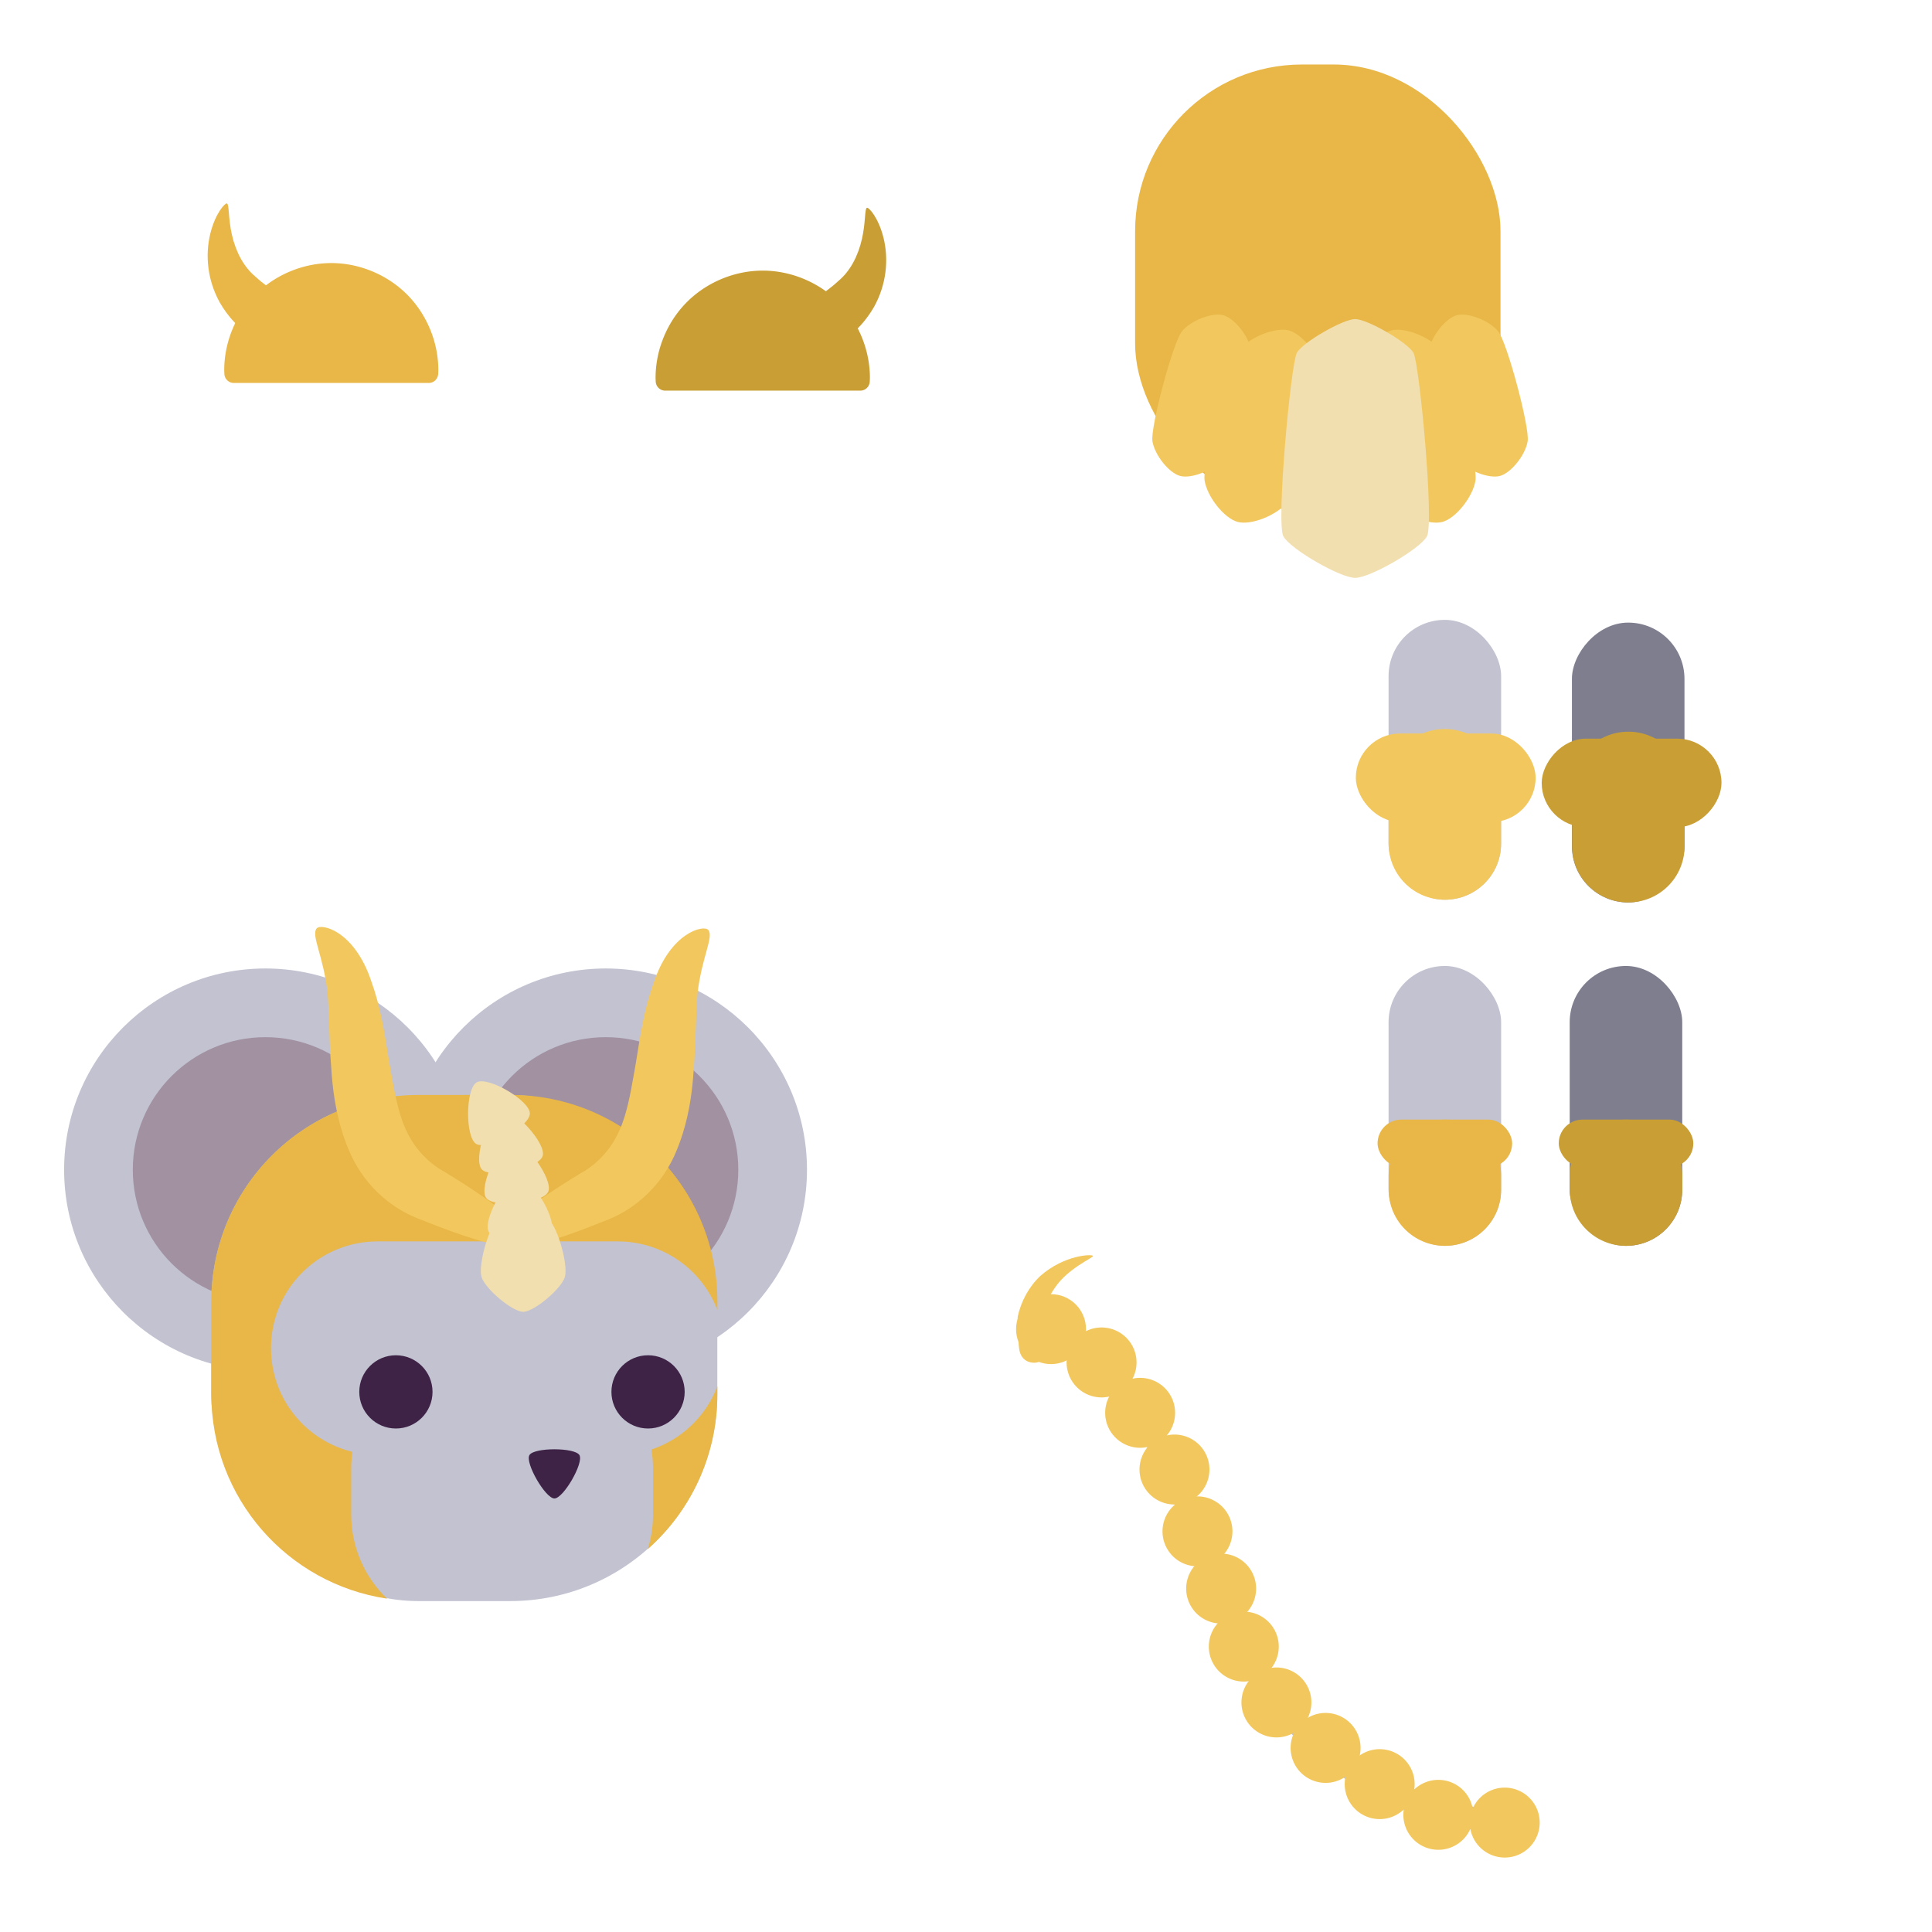 <?xml version="1.0" encoding="UTF-8" standalone="no"?>
<!-- Created with Inkscape (http://www.inkscape.org/) -->

<svg
   width="128"
   height="128"
   viewBox="0 0 33.867 33.867"
   version="1.1"
   id="svg1307"
   inkscape:version="1.2.1 (9c6d41e410, 2022-07-14)"
   sodipodi:docname="saint-scorpio.svg"
   inkscape:export-filename="/home/henrique/Documents/projects/001 - Moon Cheeser/repo/source/actors/astromouse/sprites/cutout_body.png"
   inkscape:export-xdpi="96.000008"
   inkscape:export-ydpi="96.000008"
   xml:space="preserve"
   xmlns:inkscape="http://www.inkscape.org/namespaces/inkscape"
   xmlns:sodipodi="http://sodipodi.sourceforge.net/DTD/sodipodi-0.dtd"
   xmlns="http://www.w3.org/2000/svg"
   xmlns:svg="http://www.w3.org/2000/svg"
   xmlns:rdf="http://www.w3.org/1999/02/22-rdf-syntax-ns#"
   xmlns:cc="http://creativecommons.org/ns#"
   xmlns:dc="http://purl.org/dc/elements/1.1/"><defs
     id="defs1301"><inkscape:path-effect
       effect="skeletal"
       id="path-effect3966"
       is_visible="true"
       lpeversion="1"
       pattern="m 2.684,301.444 a 0.613,0.613 0 0 1 -0.613,0.613 0.613,0.613 0 0 1 -0.613,-0.613 0.613,0.613 0 0 1 0.613,-0.613 0.613,0.613 0 0 1 0.613,0.613 z"
       copytype="repeated"
       prop_scale="1"
       scale_y_rel="true"
       spacing="0"
       normal_offset="0"
       tang_offset="0"
       prop_units="true"
       vertical_pattern="false"
       hide_knot="false"
       fuse_tolerance="0" /><inkscape:path-effect
       effect="skeletal"
       id="path-effect3898"
       is_visible="true"
       lpeversion="1"
       pattern="m 2.684,301.444 a 0.613,0.613 0 0 1 -0.613,0.613 0.613,0.613 0 0 1 -0.613,-0.613 0.613,0.613 0 0 1 0.613,-0.613 0.613,0.613 0 0 1 0.613,0.613 z"
       copytype="repeated"
       prop_scale="1"
       scale_y_rel="false"
       spacing="0"
       normal_offset="0"
       tang_offset="0"
       prop_units="false"
       vertical_pattern="false"
       hide_knot="false"
       fuse_tolerance="0" /><inkscape:path-effect
       effect="skeletal"
       id="path-effect3809"
       is_visible="true"
       lpeversion="1"
       pattern="M 0,0 H 1"
       copytype="repeated"
       prop_scale="1"
       scale_y_rel="false"
       spacing="0"
       normal_offset="0"
       tang_offset="0"
       prop_units="true"
       vertical_pattern="false"
       hide_knot="false"
       fuse_tolerance="0" /><inkscape:path-effect
       effect="skeletal"
       id="path-effect3793"
       is_visible="true"
       lpeversion="1"
       pattern="M 0,0 H 1"
       copytype="single_stretched"
       prop_scale="1"
       scale_y_rel="false"
       spacing="0"
       normal_offset="0"
       tang_offset="0"
       prop_units="false"
       vertical_pattern="false"
       hide_knot="false"
       fuse_tolerance="0" /><inkscape:path-effect
       effect="bend_path"
       id="path-effect3785"
       is_visible="true"
       lpeversion="1"
       bendpath="m -21.628,269.617 c 0,0 3.07,-3.838 6.905,-0.062"
       prop_scale="0.57"
       scale_y_rel="false"
       vertical="false"
       hide_knot="false" /><inkscape:path-effect
       effect="skeletal"
       id="path-effect3563"
       is_visible="true"
       lpeversion="1"
       pattern="M 0,4.992 C 0,2.236 2.236,0 4.992,0 c 2.756,0 4.992,2.236 4.992,4.992 0,2.756 -2.236,4.992 -4.992,4.992 C 2.236,9.984 0,7.748 0,4.992 Z"
       copytype="single_stretched"
       prop_scale="0.168"
       scale_y_rel="false"
       spacing="0"
       normal_offset="0"
       tang_offset="0"
       prop_units="false"
       vertical_pattern="false"
       hide_knot="false"
       fuse_tolerance="0" /><inkscape:path-effect
       effect="skeletal"
       id="path-effect3559"
       is_visible="true"
       lpeversion="1"
       pattern="M 0,4.992 C 0,2.236 2.236,0 4.992,0 c 2.756,0 4.992,2.236 4.992,4.992 0,2.756 -2.236,4.992 -4.992,4.992 C 2.236,9.984 0,7.748 0,4.992 Z"
       copytype="single_stretched"
       prop_scale="0.168"
       scale_y_rel="false"
       spacing="0"
       normal_offset="0"
       tang_offset="0"
       prop_units="false"
       vertical_pattern="false"
       hide_knot="false"
       fuse_tolerance="0" /><inkscape:path-effect
       effect="bend_path"
       id="path-effect3396"
       is_visible="true"
       lpeversion="1"
       bendpath="m -21.628,269.617 c 0,0 3.07,-3.838 6.905,-0.062"
       prop_scale="0.57"
       scale_y_rel="false"
       vertical="false"
       hide_knot="false" /><inkscape:path-effect
       effect="bend_path"
       id="path-effect3365"
       is_visible="true"
       lpeversion="1"
       bendpath="m -106.541,-3.355 c 0.423,9.818 -0.338,32.587 -0.317,37.908"
       prop_scale="0.776"
       scale_y_rel="false"
       vertical="true"
       hide_knot="false"
       bendpath-nodetypes="cc" /><inkscape:path-effect
       effect="skeletal"
       id="path-effect3289"
       is_visible="true"
       lpeversion="1"
       pattern="M 0,4.992 C 0,2.236 2.236,0 4.992,0 c 2.756,0 4.992,2.236 4.992,4.992 0,2.756 -2.236,4.992 -4.992,4.992 C 2.236,9.984 0,7.748 0,4.992 Z"
       copytype="single_stretched"
       prop_scale="0.168"
       scale_y_rel="false"
       spacing="0"
       normal_offset="0"
       tang_offset="0"
       prop_units="false"
       vertical_pattern="false"
       hide_knot="false"
       fuse_tolerance="0" /><inkscape:path-effect
       effect="skeletal"
       id="path-effect3283"
       is_visible="true"
       lpeversion="1"
       pattern="M 0,4.992 C 0,2.236 2.236,0 4.992,0 c 2.756,0 4.992,2.236 4.992,4.992 0,2.756 -2.236,4.992 -4.992,4.992 C 2.236,9.984 0,7.748 0,4.992 Z"
       copytype="single_stretched"
       prop_scale="0.168"
       scale_y_rel="false"
       spacing="0"
       normal_offset="0"
       tang_offset="0"
       prop_units="false"
       vertical_pattern="false"
       hide_knot="false"
       fuse_tolerance="0" /><inkscape:path-effect
       effect="skeletal"
       id="path-effect2449"
       is_visible="true"
       lpeversion="1"
       pattern="M 0,4.992 C 0,2.236 2.236,0 4.992,0 c 2.756,0 4.992,2.236 4.992,4.992 0,2.756 -2.236,4.992 -4.992,4.992 C 2.236,9.984 0,7.748 0,4.992 Z"
       copytype="single_stretched"
       prop_scale="0.168"
       scale_y_rel="false"
       spacing="0"
       normal_offset="0"
       tang_offset="0"
       prop_units="false"
       vertical_pattern="false"
       hide_knot="false"
       fuse_tolerance="0" /><inkscape:path-effect
       effect="bend_path"
       id="path-effect2097"
       is_visible="true"
       lpeversion="1"
       bendpath="m -19.846,263.638 c 0.147,0.036 -2.495,-1.242 -1.435,-3.978"
       prop_scale="0.555"
       scale_y_rel="false"
       vertical="false"
       hide_knot="false"
       bendpath-nodetypes="cc" /><inkscape:path-effect
       effect="bend_path"
       id="path-effect2080"
       is_visible="true"
       lpeversion="1"
       bendpath="m -20.144,263.52 c 0,0 -3.599,-2.699 -2.306,-8.456"
       prop_scale="0.725"
       scale_y_rel="false"
       vertical="false"
       hide_knot="false" /><inkscape:path-effect
       effect="skeletal"
       id="path-effect4454"
       is_visible="true"
       lpeversion="1"
       pattern="M 0,4.992 C 0,2.236 2.236,0 4.992,0 c 2.756,0 4.992,2.236 4.992,4.992 0,2.756 -2.236,4.992 -4.992,4.992 C 2.236,9.984 0,7.748 0,4.992 Z"
       copytype="single_stretched"
       prop_scale="0.133"
       scale_y_rel="false"
       spacing="0"
       normal_offset="0"
       tang_offset="0"
       prop_units="false"
       vertical_pattern="false"
       hide_knot="false"
       fuse_tolerance="0" /><inkscape:path-effect
       effect="skeletal"
       id="path-effect4448"
       is_visible="true"
       lpeversion="1"
       pattern="M 0,4.992 C 0,2.236 2.236,0 4.992,0 c 2.756,0 4.992,2.236 4.992,4.992 0,2.756 -2.236,4.992 -4.992,4.992 C 2.236,9.984 0,7.748 0,4.992 Z"
       copytype="single_stretched"
       prop_scale="0.133"
       scale_y_rel="false"
       spacing="0"
       normal_offset="0"
       tang_offset="0"
       prop_units="false"
       vertical_pattern="false"
       hide_knot="false"
       fuse_tolerance="0" /><inkscape:path-effect
       effect="powerstroke"
       id="path-effect4444"
       is_visible="true"
       lpeversion="1"
       offset_points="0.2,0.132 | 1.5,0.132 | 2.8,0.132"
       not_jump="false"
       sort_points="true"
       interpolator_type="CentripetalCatmullRom"
       interpolator_beta="0.2"
       start_linecap_type="zerowidth"
       linejoin_type="round"
       miter_limit="4"
       scale_width="1"
       end_linecap_type="zerowidth" /><inkscape:path-effect
       effect="powerstroke"
       id="path-effect2911"
       is_visible="true"
       lpeversion="1"
       offset_points="0.221,0.142 | 0.967,0.459 | 1.739,0.131"
       not_jump="false"
       sort_points="true"
       interpolator_type="CentripetalCatmullRom"
       interpolator_beta="0.2"
       start_linecap_type="zerowidth"
       linejoin_type="round"
       miter_limit="4"
       scale_width="1"
       end_linecap_type="zerowidth" /><inkscape:path-effect
       effect="powerstroke"
       id="path-effect6307"
       is_visible="true"
       lpeversion="1"
       offset_points="0.375,0.829 | 1.018,0.619 | 1.547,0.175"
       not_jump="false"
       sort_points="true"
       interpolator_type="CentripetalCatmullRom"
       interpolator_beta="0.2"
       start_linecap_type="zerowidth"
       linejoin_type="round"
       miter_limit="4"
       scale_width="1"
       end_linecap_type="zerowidth" /><inkscape:path-effect
       effect="powerstroke"
       id="path-effect6303"
       is_visible="true"
       lpeversion="1"
       offset_points="0.375,0.899 | 1.018,0.671 | 1.547,0.189"
       not_jump="false"
       sort_points="true"
       interpolator_type="CentripetalCatmullRom"
       interpolator_beta="0.2"
       start_linecap_type="zerowidth"
       linejoin_type="round"
       miter_limit="4"
       scale_width="1"
       end_linecap_type="zerowidth" /><inkscape:path-effect
       effect="powerstroke"
       id="path-effect6299"
       is_visible="true"
       lpeversion="1"
       offset_points="0.375,0.983 | 1.018,0.734 | 1.547,0.207"
       not_jump="false"
       sort_points="true"
       interpolator_type="CentripetalCatmullRom"
       interpolator_beta="0.2"
       start_linecap_type="zerowidth"
       linejoin_type="round"
       miter_limit="4"
       scale_width="1"
       end_linecap_type="zerowidth" /><inkscape:path-effect
       effect="powerstroke"
       id="path-effect6295"
       is_visible="true"
       lpeversion="1"
       offset_points="0.375,0.983 | 1.018,0.734 | 1.547,0.207"
       not_jump="false"
       sort_points="true"
       interpolator_type="CentripetalCatmullRom"
       interpolator_beta="0.2"
       start_linecap_type="zerowidth"
       linejoin_type="round"
       miter_limit="4"
       scale_width="1"
       end_linecap_type="zerowidth" /><inkscape:path-effect
       effect="powerstroke"
       id="path-effect6291"
       is_visible="true"
       lpeversion="1"
       offset_points="0.375,0.907 | 1.018,0.678 | 1.547,0.191"
       not_jump="false"
       sort_points="true"
       interpolator_type="CentripetalCatmullRom"
       interpolator_beta="0.2"
       start_linecap_type="zerowidth"
       linejoin_type="round"
       miter_limit="4"
       scale_width="1"
       end_linecap_type="zerowidth" /><inkscape:path-effect
       effect="powerstroke"
       id="path-effect6193"
       is_visible="true"
       lpeversion="1"
       offset_points="0.375,0.829 | 1.018,0.619 | 1.547,0.175"
       not_jump="false"
       sort_points="true"
       interpolator_type="CentripetalCatmullRom"
       interpolator_beta="0.2"
       start_linecap_type="zerowidth"
       linejoin_type="round"
       miter_limit="4"
       scale_width="1"
       end_linecap_type="zerowidth" /><inkscape:path-effect
       effect="powerstroke"
       id="path-effect6189"
       is_visible="true"
       lpeversion="1"
       offset_points="0.375,0.899 | 1.018,0.671 | 1.547,0.189"
       not_jump="false"
       sort_points="true"
       interpolator_type="CentripetalCatmullRom"
       interpolator_beta="0.2"
       start_linecap_type="zerowidth"
       linejoin_type="round"
       miter_limit="4"
       scale_width="1"
       end_linecap_type="zerowidth" /><inkscape:path-effect
       effect="powerstroke"
       id="path-effect6185"
       is_visible="true"
       lpeversion="1"
       offset_points="0.375,0.983 | 1.018,0.734 | 1.547,0.207"
       not_jump="false"
       sort_points="true"
       interpolator_type="CentripetalCatmullRom"
       interpolator_beta="0.2"
       start_linecap_type="zerowidth"
       linejoin_type="round"
       miter_limit="4"
       scale_width="1"
       end_linecap_type="zerowidth" /><inkscape:path-effect
       effect="powerstroke"
       id="path-effect6181"
       is_visible="true"
       lpeversion="1"
       offset_points="0.375,0.983 | 1.018,0.734 | 1.547,0.207"
       not_jump="false"
       sort_points="true"
       interpolator_type="CentripetalCatmullRom"
       interpolator_beta="0.2"
       start_linecap_type="zerowidth"
       linejoin_type="round"
       miter_limit="4"
       scale_width="1"
       end_linecap_type="zerowidth" /><inkscape:path-effect
       effect="powerstroke"
       id="path-effect6177"
       is_visible="true"
       lpeversion="1"
       offset_points="0.375,0.907 | 1.018,0.678 | 1.547,0.191"
       not_jump="false"
       sort_points="true"
       interpolator_type="CentripetalCatmullRom"
       interpolator_beta="0.2"
       start_linecap_type="zerowidth"
       linejoin_type="round"
       miter_limit="4"
       scale_width="1"
       end_linecap_type="zerowidth" /><inkscape:path-effect
       effect="powerstroke"
       id="path-effect13270"
       is_visible="true"
       lpeversion="1"
       offset_points="0.246,0.883"
       not_jump="false"
       sort_points="true"
       interpolator_type="CubicBezierJohan"
       interpolator_beta="0.2"
       start_linecap_type="zerowidth"
       linejoin_type="extrp_arc"
       miter_limit="4"
       scale_width="1"
       end_linecap_type="zerowidth" /><inkscape:path-effect
       effect="powerstroke"
       id="path-effect13262"
       is_visible="true"
       lpeversion="1"
       offset_points="0.246,0.883"
       not_jump="false"
       sort_points="true"
       interpolator_type="CubicBezierJohan"
       interpolator_beta="0.2"
       start_linecap_type="zerowidth"
       linejoin_type="extrp_arc"
       miter_limit="4"
       scale_width="1"
       end_linecap_type="zerowidth" /><inkscape:path-effect
       effect="powerstroke"
       id="path-effect3857"
       is_visible="true"
       lpeversion="1"
       offset_points="0,0.883"
       not_jump="false"
       sort_points="true"
       interpolator_type="CubicBezierJohan"
       interpolator_beta="0.2"
       start_linecap_type="zerowidth"
       linejoin_type="extrp_arc"
       miter_limit="4"
       scale_width="1"
       end_linecap_type="zerowidth" /><inkscape:path-effect
       effect="fillet_chamfer"
       id="path-effect3427"
       is_visible="true"
       lpeversion="1"
       nodesatellites_param="F,0,0,1,0,0,0,1 @ F,0,0,1,0,0,0,1 @ F,0,0,1,0,0.579,0,1 @ F,0,0,1,0,0,0,1"
       unit="px"
       method="auto"
       mode="F"
       radius="0"
       chamfer_steps="1"
       flexible="false"
       use_knot_distance="true"
       apply_no_radius="true"
       apply_with_radius="true"
       only_selected="false"
       hide_knots="false" /><inkscape:path-effect
       effect="fillet_chamfer"
       id="path-effect3421"
       is_visible="true"
       lpeversion="1"
       nodesatellites_param="F,0,0,1,0,0,0,1 @ F,0,0,1,0,0,0,1 @ F,0,0,1,0,0.579,0,1 @ F,0,0,1,0,0,0,1"
       unit="px"
       method="auto"
       mode="F"
       radius="0"
       chamfer_steps="1"
       flexible="false"
       use_knot_distance="true"
       apply_no_radius="true"
       apply_with_radius="true"
       only_selected="false"
       hide_knots="false" /><inkscape:path-effect
       effect="fillet_chamfer"
       id="path-effect3413"
       is_visible="true"
       lpeversion="1"
       nodesatellites_param="F,0,0,1,0,0,0,1 @ F,0,0,1,0,0,0,1 @ F,0,0,1,0,0,0,1 @ F,0,0,1,0,0,0,1 @ F,0,0,1,0,0.686,0,1 @ F,0,0,1,0,0,0,1"
       unit="px"
       method="auto"
       mode="F"
       radius="0"
       chamfer_steps="1"
       flexible="false"
       use_knot_distance="true"
       apply_no_radius="true"
       apply_with_radius="true"
       only_selected="false"
       hide_knots="false" /><inkscape:path-effect
       effect="powerstroke"
       id="path-effect1497"
       is_visible="true"
       lpeversion="1"
       offset_points="0.246,0.883"
       not_jump="false"
       sort_points="true"
       interpolator_type="CubicBezierJohan"
       interpolator_beta="0.2"
       start_linecap_type="zerowidth"
       linejoin_type="extrp_arc"
       miter_limit="4"
       scale_width="1"
       end_linecap_type="zerowidth" /><inkscape:path-effect
       effect="powerstroke"
       id="path-effect406"
       is_visible="true"
       lpeversion="1"
       offset_points="0.246,0.883"
       not_jump="false"
       sort_points="true"
       interpolator_type="CubicBezierJohan"
       interpolator_beta="0.2"
       start_linecap_type="zerowidth"
       linejoin_type="extrp_arc"
       miter_limit="4"
       scale_width="1"
       end_linecap_type="zerowidth" /><inkscape:path-effect
       effect="skeletal"
       id="path-effect402"
       is_visible="true"
       lpeversion="1"
       pattern="M 0,4.992 C 0,2.236 2.236,0 4.992,0 c 2.756,0 4.992,2.236 4.992,4.992 0,2.756 -2.236,4.992 -4.992,4.992 C 2.236,9.984 0,7.748 0,4.992 Z"
       copytype="single_stretched"
       prop_scale="0.063"
       scale_y_rel="false"
       spacing="0"
       normal_offset="0"
       tang_offset="0"
       prop_units="false"
       vertical_pattern="false"
       hide_knot="false"
       fuse_tolerance="0" /><inkscape:path-effect
       effect="powerstroke"
       id="path-effect126865"
       is_visible="true"
       lpeversion="1"
       offset_points="0.366,0.658 | 0.737,1.539 | 0.914,0.738"
       not_jump="false"
       sort_points="true"
       interpolator_type="CentripetalCatmullRom"
       interpolator_beta="0.2"
       start_linecap_type="zerowidth"
       linejoin_type="round"
       miter_limit="4"
       scale_width="1"
       end_linecap_type="zerowidth" /><inkscape:path-effect
       effect="skeletal"
       id="path-effect114945"
       is_visible="true"
       lpeversion="1"
       pattern="M 0,4.992 C 0,2.236 2.236,0 4.992,0 c 2.756,0 4.992,2.236 4.992,4.992 0,2.756 -2.236,4.992 -4.992,4.992 C 2.236,9.984 0,7.748 0,4.992 Z"
       copytype="single_stretched"
       prop_scale="1"
       scale_y_rel="false"
       spacing="0"
       normal_offset="0"
       tang_offset="0"
       prop_units="false"
       vertical_pattern="false"
       hide_knot="false"
       fuse_tolerance="0" /><inkscape:path-effect
       effect="skeletal"
       id="path-effect95947"
       is_visible="true"
       lpeversion="1"
       pattern="M 0,4.992 C 0,2.236 2.236,0 4.992,0 c 2.756,0 4.992,2.236 4.992,4.992 0,2.756 -2.236,4.992 -4.992,4.992 C 2.236,9.984 0,7.748 0,4.992 Z"
       copytype="single_stretched"
       prop_scale="1"
       scale_y_rel="false"
       spacing="0"
       normal_offset="0"
       tang_offset="0"
       prop_units="false"
       vertical_pattern="false"
       hide_knot="false"
       fuse_tolerance="0" /><inkscape:path-effect
       effect="skeletal"
       id="path-effect91934"
       is_visible="true"
       lpeversion="1"
       pattern="M 0,4.992 C 0,2.236 2.236,0 4.992,0 c 2.756,0 4.992,2.236 4.992,4.992 0,2.756 -2.236,4.992 -4.992,4.992 C 2.236,9.984 0,7.748 0,4.992 Z"
       copytype="single_stretched"
       prop_scale="1"
       scale_y_rel="false"
       spacing="0"
       normal_offset="0"
       tang_offset="0"
       prop_units="false"
       vertical_pattern="false"
       hide_knot="false"
       fuse_tolerance="0" /><inkscape:path-effect
       effect="skeletal"
       id="path-effect91930"
       is_visible="true"
       lpeversion="1"
       pattern="M 0,4.992 C 0,2.236 2.236,0 4.992,0 c 2.756,0 4.992,2.236 4.992,4.992 0,2.756 -2.236,4.992 -4.992,4.992 C 2.236,9.984 0,7.748 0,4.992 Z"
       copytype="single_stretched"
       prop_scale="1"
       scale_y_rel="false"
       spacing="0"
       normal_offset="0"
       tang_offset="0"
       prop_units="false"
       vertical_pattern="false"
       hide_knot="false"
       fuse_tolerance="0" /><inkscape:path-effect
       effect="skeletal"
       id="path-effect91926"
       is_visible="true"
       lpeversion="1"
       pattern="M 0,4.992 C 0,2.236 2.236,0 4.992,0 c 2.756,0 4.992,2.236 4.992,4.992 0,2.756 -2.236,4.992 -4.992,4.992 C 2.236,9.984 0,7.748 0,4.992 Z"
       copytype="single_stretched"
       prop_scale="1"
       scale_y_rel="false"
       spacing="0"
       normal_offset="0"
       tang_offset="0"
       prop_units="false"
       vertical_pattern="false"
       hide_knot="false"
       fuse_tolerance="0" /><inkscape:path-effect
       effect="powerstroke"
       id="path-effect934"
       is_visible="true"
       lpeversion="1"
       offset_points="0.375,0.907 | 1.018,0.678 | 1.547,0.191"
       not_jump="false"
       sort_points="true"
       interpolator_type="CentripetalCatmullRom"
       interpolator_beta="0.2"
       start_linecap_type="zerowidth"
       linejoin_type="round"
       miter_limit="4"
       scale_width="1"
       end_linecap_type="zerowidth" /><inkscape:path-effect
       effect="powerstroke"
       id="path-effect1216"
       is_visible="true"
       lpeversion="1"
       offset_points="0.375,0.983 | 1.018,0.734 | 1.547,0.207"
       not_jump="false"
       sort_points="true"
       interpolator_type="CentripetalCatmullRom"
       interpolator_beta="0.2"
       start_linecap_type="zerowidth"
       linejoin_type="round"
       miter_limit="4"
       scale_width="1"
       end_linecap_type="zerowidth" /><inkscape:path-effect
       effect="powerstroke"
       id="path-effect1222"
       is_visible="true"
       lpeversion="1"
       offset_points="0.375,0.983 | 1.018,0.734 | 1.547,0.207"
       not_jump="false"
       sort_points="true"
       interpolator_type="CentripetalCatmullRom"
       interpolator_beta="0.2"
       start_linecap_type="zerowidth"
       linejoin_type="round"
       miter_limit="4"
       scale_width="1"
       end_linecap_type="zerowidth" /><inkscape:path-effect
       effect="powerstroke"
       id="path-effect1234"
       is_visible="true"
       lpeversion="1"
       offset_points="0.375,0.899 | 1.018,0.671 | 1.547,0.189"
       not_jump="false"
       sort_points="true"
       interpolator_type="CentripetalCatmullRom"
       interpolator_beta="0.2"
       start_linecap_type="zerowidth"
       linejoin_type="round"
       miter_limit="4"
       scale_width="1"
       end_linecap_type="zerowidth" /><inkscape:path-effect
       effect="powerstroke"
       id="path-effect1240"
       is_visible="true"
       lpeversion="1"
       offset_points="0.375,0.829 | 1.018,0.619 | 1.547,0.175"
       not_jump="false"
       sort_points="true"
       interpolator_type="CentripetalCatmullRom"
       interpolator_beta="0.2"
       start_linecap_type="zerowidth"
       linejoin_type="round"
       miter_limit="4"
       scale_width="1"
       end_linecap_type="zerowidth" /></defs><sodipodi:namedview
     id="base"
     pagecolor="#282828"
     bordercolor="#666666"
     borderopacity="1.0"
     inkscape:pageopacity="0"
     inkscape:pageshadow="2"
     inkscape:zoom="2.8"
     inkscape:cx="-17.857143"
     inkscape:cy="78.035714"
     inkscape:document-units="mm"
     inkscape:current-layer="layer1"
     showgrid="true"
     inkscape:window-width="1920"
     inkscape:window-height="1022"
     inkscape:window-x="0"
     inkscape:window-y="30"
     inkscape:window-maximized="1"
     units="px"
     inkscape:snap-bbox="true"
     inkscape:bbox-nodes="true"
     inkscape:snap-page="true"
     inkscape:snap-nodes="true"
     inkscape:bbox-paths="false"
     inkscape:snap-global="false"
     inkscape:snap-bbox-midpoints="false"
     inkscape:snap-others="false"
     showguides="true"
     inkscape:guide-bbox="true"
     inkscape:snap-grids="false"
     inkscape:snap-to-guides="true"
     inkscape:pagecheckerboard="0"
     inkscape:object-paths="true"
     inkscape:snap-intersection-paths="true"
     inkscape:snap-smooth-nodes="true"
     inkscape:snap-midpoints="true"
     inkscape:showpageshadow="0"
     inkscape:deskcolor="#282828"><inkscape:grid
       type="xygrid"
       id="grid883"
       empspacing="4" /><sodipodi:guide
       position="33.867,50.8"
       orientation="1,0"
       id="guide877"
       inkscape:locked="false" /></sodipodi:namedview><g
     inkscape:label="Layer 1"
     inkscape:groupmode="layer"
     id="layer1"
     transform="translate(0,-263.133)"><g
       id="g3777"
       transform="translate(28.254,-21.216)"><rect
         style="fill:#e8b747;fill-opacity:1;stroke:none;stroke-width:0.399;stroke-linecap:square;stroke-linejoin:bevel;stroke-miterlimit:4;stroke-dasharray:none;stroke-dashoffset:0;stroke-opacity:0.979;paint-order:normal"
         id="rect3756"
         width="6.405"
         height="7.813"
         x="-8.356"
         y="285.48"
         ry="2.921" /><g
         id="g3768"
         transform="matrix(0.303,0,0,0.303,-0.547,198.624)"><path
           id="path3758"
           style="fill:#f2c85e;fill-opacity:1;stroke-width:0.312;stroke-linecap:round;stroke-linejoin:round;paint-order:fill markers stroke;stop-color:#000000"
           d="m -4.666,310.456 c 0.646,-0.173 1.471,-1.204 1.603,-2.003 0.132,-0.798 -1.192,-5.739 -1.705,-6.364 -0.514,-0.625 -1.744,-1.106 -2.39,-0.933 -0.646,0.173 -1.471,1.204 -1.603,2.003 -0.132,0.798 1.192,5.739 1.705,6.364 0.514,0.625 1.744,1.106 2.39,0.933 z"
           sodipodi:nodetypes="sssssss" /><path
           id="path3760"
           style="fill:#f2c85e;fill-opacity:1;stroke-width:0.372;stroke-linecap:round;stroke-linejoin:round;paint-order:fill markers stroke;stop-color:#000000"
           d="m -7.992,313.115 c 0.769,-0.206 1.752,-1.435 1.91,-2.386 0.157,-0.951 -1.419,-6.835 -2.031,-7.58 -0.612,-0.745 -2.078,-1.317 -2.847,-1.111 -0.769,0.206 -1.752,1.435 -1.91,2.386 -0.157,0.951 1.419,6.835 2.031,7.58 0.612,0.745 2.078,1.317 2.847,1.111 z"
           sodipodi:nodetypes="sssssss" /><path
           id="path3762"
           style="fill:#f2c85e;fill-opacity:1;stroke-width:0.312;stroke-linecap:round;stroke-linejoin:round;paint-order:fill markers stroke;stop-color:#000000"
           d="m -23.167,310.456 c -0.646,-0.173 -1.471,-1.204 -1.603,-2.003 -0.132,-0.798 1.192,-5.739 1.705,-6.364 0.514,-0.625 1.744,-1.106 2.39,-0.933 0.646,0.173 1.471,1.204 1.603,2.003 0.132,0.798 -1.192,5.739 -1.705,6.364 -0.514,0.625 -1.744,1.106 -2.39,0.933 z"
           sodipodi:nodetypes="sssssss" /><path
           id="path3764"
           style="fill:#f2c85e;fill-opacity:1;stroke-width:0.372;stroke-linecap:round;stroke-linejoin:round;paint-order:fill markers stroke;stop-color:#000000"
           d="m -19.841,313.115 c -0.769,-0.206 -1.752,-1.435 -1.91,-2.386 -0.157,-0.951 1.419,-6.835 2.031,-7.58 0.612,-0.745 2.078,-1.317 2.847,-1.111 0.769,0.206 1.752,1.435 1.91,2.386 0.157,0.951 -1.419,6.835 -2.031,7.58 -0.612,0.745 -2.078,1.317 -2.847,1.111 z"
           sodipodi:nodetypes="sssssss" /><path
           id="path3766"
           style="fill:#f2dfaf;fill-opacity:1;stroke-width:0.82;stroke-linecap:round;stroke-linejoin:round;paint-order:fill markers stroke;stop-color:#000000"
           d="m -13.042,316.353 c -0.863,0 -3.72,-1.649 -4.151,-2.397 -0.431,-0.747 0.431,-10.025 0.781,-10.631 0.35,-0.607 2.669,-1.945 3.37,-1.945 0.7,0 3.019,1.339 3.37,1.945 0.35,0.607 1.213,9.884 0.781,10.631 -0.431,0.747 -3.288,2.397 -4.151,2.397 z"
           sodipodi:nodetypes="sssssss" /></g></g><g
       id="g3555"
       transform="translate(22.298,1.422)"><g
         id="g3517"><circle
           r="3.528"
           cy="282.216"
           cx="-17.646"
           id="circle3513"
           style="fill:#c2c2d1;fill-opacity:1;stroke:none;stroke-width:0.399;stroke-linecap:square;stroke-linejoin:bevel;stroke-miterlimit:4;stroke-dasharray:none;stroke-dashoffset:0;stroke-opacity:0.979;paint-order:normal" /><circle
           style="fill:#a191a1;fill-opacity:1;stroke:none;stroke-width:0.399;stroke-linecap:square;stroke-linejoin:bevel;stroke-miterlimit:4;stroke-dasharray:none;stroke-dashoffset:0;stroke-opacity:0.979;paint-order:normal"
           id="circle3515"
           cx="-17.646"
           cy="282.216"
           r="2.324" /></g><path
         id="path3519"
         style="fill:#d6a839;fill-opacity:1;stroke-width:1.576;stroke-linecap:round;stroke-linejoin:round;paint-order:fill markers stroke"
         d="m -10.941,282.256 -0.918,3.104 c -0.12,0.404 -0.546,0.651 -0.956,0.552 l -0.534,-0.128 c -0.41,-0.098 -0.644,-0.503 -0.524,-0.907 l 0.918,-3.104 c 0.12,-0.404 0.546,-0.651 0.956,-0.552 l 0.534,0.128 c 0.41,0.098 0.644,0.503 0.524,0.907 z" /><g
         id="g3525"><circle
           style="fill:#c2c2d1;fill-opacity:1;stroke:none;stroke-width:0.399;stroke-linecap:square;stroke-linejoin:bevel;stroke-miterlimit:4;stroke-dasharray:none;stroke-dashoffset:0;stroke-opacity:0.979;paint-order:normal"
           id="circle3521"
           cx="-11.68"
           cy="282.216"
           r="3.528" /><circle
           r="2.324"
           cy="282.216"
           cx="-11.68"
           id="circle3523"
           style="fill:#a191a1;fill-opacity:1;stroke:none;stroke-width:0.399;stroke-linecap:square;stroke-linejoin:bevel;stroke-miterlimit:4;stroke-dasharray:none;stroke-dashoffset:0;stroke-opacity:0.979;paint-order:normal" /></g><g
         id="g3535"><rect
           style="fill:#c2c2d1;fill-opacity:1;stroke:none;stroke-width:0.399;stroke-linecap:square;stroke-linejoin:bevel;stroke-miterlimit:4;stroke-dasharray:none;stroke-dashoffset:0;stroke-opacity:0.979;paint-order:normal"
           id="rect3527"
           width="8.871"
           height="8.871"
           x="-18.595"
           y="280.906"
           ry="3.629" /><circle
           style="fill:#3e2347;fill-opacity:1;stroke:none;stroke-width:0.399;stroke-linecap:square;stroke-linejoin:bevel;stroke-miterlimit:4;stroke-dasharray:none;stroke-dashoffset:0;stroke-opacity:0.979;paint-order:normal"
           id="circle3529"
           cx="-15.358"
           cy="286.11"
           r="0.642" /><circle
           r="0.642"
           cy="286.11"
           cx="-10.938"
           id="circle3531"
           style="fill:#3e2347;fill-opacity:1;stroke:none;stroke-width:0.399;stroke-linecap:square;stroke-linejoin:bevel;stroke-miterlimit:4;stroke-dasharray:none;stroke-dashoffset:0;stroke-opacity:0.979;paint-order:normal" /><path
           sodipodi:type="star"
           style="fill:#3e2347;fill-opacity:1;stroke:none;stroke-width:2.363;stroke-linecap:square;stroke-linejoin:bevel;stroke-miterlimit:4;stroke-dasharray:none;stroke-dashoffset:0;stroke-opacity:0.979;paint-order:normal"
           id="path3533"
           sodipodi:sides="3"
           sodipodi:cx="-45.408615"
           sodipodi:cy="234.57965"
           sodipodi:r1="2.997191"
           sodipodi:r2="1.4985955"
           sodipodi:arg1="1.5707963"
           sodipodi:arg2="2.6179939"
           inkscape:flatsided="true"
           inkscape:rounded="0.18"
           inkscape:randomized="0"
           inkscape:transform-center-x="-6.3665075e-06"
           inkscape:transform-center-y="1.0312406"
           d="m -45.409,237.577 c -0.934,0 -3.063,-3.687 -2.596,-4.496 0.467,-0.809 4.724,-0.809 5.191,0 0.467,0.809 -1.661,4.496 -2.596,4.496 z"
           transform="matrix(0.169,0,0,0.169,-4.905,247.828)" /></g><path
         id="path3537"
         style="fill:#e8b747;fill-opacity:1;stroke:none;stroke-width:0.399;stroke-linecap:square;stroke-linejoin:bevel;stroke-miterlimit:4;stroke-dasharray:none;stroke-dashoffset:0;stroke-opacity:0.979;paint-order:normal"
         d="m -14.965,280.905 c -2.011,0 -3.629,1.619 -3.629,3.629 v 1.613 c 0,1.824 1.333,3.326 3.082,3.588 -0.388,-0.371 -0.629,-0.894 -0.629,-1.476 v -0.808 c 0,-0.099 0.007,-0.195 0.021,-0.29 -0.821,-0.199 -1.427,-0.935 -1.427,-1.818 0,-1.037 0.835,-1.871 1.871,-1.871 h 4.205 c 0.801,0 1.481,0.498 1.749,1.204 v -0.143 c 0,-2.011 -1.619,-3.629 -3.629,-3.629 z m 5.242,5.107 c -0.198,0.522 -0.623,0.931 -1.155,1.108 0.018,0.108 0.027,0.22 0.027,0.333 v 0.808 c 0,0.211 -0.032,0.414 -0.091,0.605 0.749,-0.664 1.219,-1.633 1.219,-2.717 z" /><path
         style="fill:#f2c85e;fill-opacity:1;stroke:none;stroke-width:0.265px;stroke-linecap:butt;stroke-linejoin:miter;stroke-opacity:1"
         d="m -10.805,268.416 c -0.173,0.264 -1.319,-0.157 -2.848,-0.989 -0.75,-0.365 -1.427,-1.053 -1.747,-2.009 -0.07,-0.216 -0.125,-0.434 -0.167,-0.653 -0.123,-0.639 -0.127,-1.249 -0.101,-1.771 0.03,-0.855 0.121,-1.548 0.134,-2.114 -0.006,-1.019 -0.271,-1.587 -0.101,-1.766 0.133,-0.14 1.032,0.166 1.336,1.62 0.173,0.727 0.198,1.405 0.237,2.254 0.03,0.489 0.052,1.019 0.135,1.467 0.029,0.157 0.065,0.305 0.111,0.444 0.171,0.545 0.527,0.999 0.923,1.273 1.412,1.095 2.261,1.979 2.088,2.244 z"
         id="path3539"
         sodipodi:nodetypes="ccc"
         transform="matrix(-0.632,-0.072,-0.072,0.632,-1.105,113.129)"
         inkscape:original-d="m -10.804762,268.41606 -2.467855,-1.61652 c -2.887042,-1.6112 -0.572496,-5.98183 -2.363004,-7.68532"
         inkscape:path-effect="#path-effect3559"
         class="UnoptimicedTransforms" /><path
         style="fill:#f2c85e;fill-opacity:1;stroke:none;stroke-width:0.265px;stroke-linecap:butt;stroke-linejoin:miter;stroke-opacity:1"
         d="m -10.805,268.416 c -0.173,0.264 -1.319,-0.157 -2.848,-0.989 -0.75,-0.365 -1.427,-1.053 -1.747,-2.009 -0.07,-0.216 -0.125,-0.434 -0.167,-0.653 -0.123,-0.639 -0.127,-1.249 -0.101,-1.771 0.03,-0.855 0.121,-1.548 0.134,-2.114 -0.006,-1.019 -0.271,-1.587 -0.101,-1.766 0.133,-0.14 1.032,0.166 1.336,1.62 0.173,0.727 0.198,1.405 0.237,2.254 0.03,0.489 0.052,1.019 0.135,1.467 0.029,0.157 0.065,0.305 0.111,0.444 0.171,0.545 0.527,0.999 0.923,1.273 1.412,1.095 2.261,1.979 2.088,2.244 z"
         id="path3541"
         sodipodi:nodetypes="ccc"
         transform="matrix(0.632,-0.072,0.072,0.632,-25.524,113.102)"
         inkscape:original-d="m -10.804762,268.41606 -2.467855,-1.61652 c -2.887042,-1.6112 -0.572496,-5.98183 -2.363004,-7.68532"
         inkscape:path-effect="#path-effect3563"
         class="UnoptimicedTransforms" /><path
         sodipodi:type="star"
         style="fill:#f2dfaf;fill-opacity:1;stroke:none;stroke-width:4.233;stroke-linecap:round;stroke-linejoin:round;paint-order:fill markers stroke;stop-color:#000000"
         id="path3543"
         inkscape:flatsided="true"
         sodipodi:sides="3"
         sodipodi:cx="-74.814102"
         sodipodi:cy="-23.5509"
         sodipodi:r1="12.325106"
         sodipodi:r2="6.1625533"
         sodipodi:arg1="0.52359878"
         sodipodi:arg2="1.5707963"
         inkscape:rounded="0.21"
         inkscape:randomized="0"
         d="m -64.14,-17.388 c -2.242,3.882 -19.106,3.882 -21.348,0 -2.242,-3.882 6.191,-18.488 10.674,-18.488 4.483,0 12.915,14.605 10.674,18.488 z"
         transform="matrix(0.051,0,0,0.051,-9.356,284.842)"
         inkscape:transform-center-y="-0.10727497" /><path
         sodipodi:type="star"
         style="fill:#f2dfaf;fill-opacity:1;stroke:none;stroke-width:4.233;stroke-linecap:round;stroke-linejoin:round;paint-order:fill markers stroke;stop-color:#000000"
         id="path3545"
         inkscape:flatsided="true"
         sodipodi:sides="3"
         sodipodi:cx="-74.814102"
         sodipodi:cy="-23.5509"
         sodipodi:r1="12.325106"
         sodipodi:r2="6.1625533"
         sodipodi:arg1="0.52359878"
         sodipodi:arg2="1.5707963"
         inkscape:rounded="0.21"
         inkscape:randomized="0"
         d="m -64.14,-17.388 c -2.242,3.882 -19.106,3.882 -21.348,0 -2.242,-3.882 6.191,-18.488 10.674,-18.488 4.483,0 12.915,14.605 10.674,18.488 z"
         transform="matrix(0.051,-0.001,0.001,0.051,-9.351,284.109)"
         inkscape:transform-center-y="-0.10687287"
         inkscape:transform-center-x="-0.0058645088" /><path
         sodipodi:type="star"
         style="fill:#f2dfaf;fill-opacity:1;stroke:none;stroke-width:4.233;stroke-linecap:round;stroke-linejoin:round;paint-order:fill markers stroke;stop-color:#000000"
         id="path3547"
         inkscape:flatsided="true"
         sodipodi:sides="3"
         sodipodi:cx="-74.814102"
         sodipodi:cy="-23.5509"
         sodipodi:r1="12.325106"
         sodipodi:r2="6.1625533"
         sodipodi:arg1="0.52359878"
         sodipodi:arg2="1.5707963"
         inkscape:rounded="0.21"
         inkscape:randomized="0"
         d="m -64.14,-17.388 c -2.242,3.882 -19.106,3.882 -21.348,0 -2.242,-3.882 6.191,-18.488 10.674,-18.488 4.483,0 12.915,14.605 10.674,18.488 z"
         transform="matrix(0.051,-0.005,0.005,0.051,-9.33,283.167)"
         inkscape:transform-center-y="-0.10222776"
         inkscape:transform-center-x="-0.020886613" /><path
         sodipodi:type="star"
         style="fill:#f2dfaf;fill-opacity:1;stroke:none;stroke-width:4.233;stroke-linecap:round;stroke-linejoin:round;paint-order:fill markers stroke;stop-color:#000000"
         id="path3549"
         inkscape:flatsided="true"
         sodipodi:sides="3"
         sodipodi:cx="-74.814102"
         sodipodi:cy="-23.5509"
         sodipodi:r1="12.325106"
         sodipodi:r2="6.1625533"
         sodipodi:arg1="0.52359878"
         sodipodi:arg2="1.5707963"
         inkscape:rounded="0.21"
         inkscape:randomized="0"
         d="m -64.14,-17.388 c -2.242,3.882 -19.106,3.882 -21.348,0 -2.242,-3.882 6.191,-18.488 10.674,-18.488 4.483,0 12.915,14.605 10.674,18.488 z"
         transform="matrix(0.05,-0.011,0.011,0.05,-9.387,282.138)"
         inkscape:transform-center-y="-0.088258497"
         inkscape:transform-center-x="-0.040699163" /><path
         sodipodi:type="star"
         style="fill:#f2dfaf;fill-opacity:1;stroke:none;stroke-width:4.233;stroke-linecap:round;stroke-linejoin:round;paint-order:fill markers stroke;stop-color:#000000"
         id="path3551"
         inkscape:flatsided="true"
         sodipodi:sides="3"
         sodipodi:cx="-74.814102"
         sodipodi:cy="-23.5509"
         sodipodi:r1="12.325106"
         sodipodi:r2="6.1625533"
         sodipodi:arg1="0.52359878"
         sodipodi:arg2="1.5707963"
         inkscape:rounded="0.21"
         inkscape:randomized="0"
         d="m -64.14,-17.388 c -2.242,3.882 -19.106,3.882 -21.348,0 -2.242,-3.882 6.191,-18.488 10.674,-18.488 4.483,0 12.915,14.605 10.674,18.488 z"
         transform="matrix(0.044,-0.025,0.025,0.044,-9.753,280.392)"
         inkscape:transform-center-y="-0.022799877"
         inkscape:transform-center-x="-0.070394425" /><path
         sodipodi:type="star"
         style="fill:#f2dfaf;fill-opacity:1;stroke:none;stroke-width:4.233;stroke-linecap:round;stroke-linejoin:round;paint-order:fill markers stroke;stop-color:#000000"
         id="path3553"
         inkscape:flatsided="true"
         sodipodi:sides="5"
         sodipodi:cx="-83.499557"
         sodipodi:cy="38.398857"
         sodipodi:r1="6.6880288"
         sodipodi:r2="3.3440144"
         sodipodi:arg1="1.5707963"
         sodipodi:arg2="2.1991148"
         inkscape:rounded="0.21"
         inkscape:randomized="0"
         d="m -83.5,45.087 c -1.651,0 -5.85,-3.051 -6.361,-4.621 -0.51,-1.57 1.094,-6.507 2.43,-7.477 1.336,-0.97 6.527,-0.97 7.862,0 1.336,0.97 2.94,5.907 2.43,7.477 -0.51,1.57 -4.71,4.621 -6.361,4.621 z"
         transform="matrix(0.115,0,0,0.133,-3.524,278.71)"
         inkscape:transform-center-y="0.11730104" /></g><g
       id="g2107"
       transform="matrix(-0.64,0,0,0.64,-24.106,120.237)"
       style="fill:#c99f35;fill-opacity:1"><path
         id="path2103"
         style="fill:#c99f35;fill-opacity:1;stroke:none;stroke-width:4.233;stroke-linecap:round;stroke-linejoin:round;paint-order:fill markers stroke;stop-color:#000000"
         sodipodi:type="inkscape:offset"
         inkscape:radius="0.49523687"
         inkscape:original="M -18.396484 265.73633 A 5.1056404 5.1056404 0 0 0 -23.501953 270.8418 A 5.1056404 5.1056404 0 0 0 -23.496094 271.01758 L -13.296875 271.01758 A 5.1056404 5.1056404 0 0 0 -13.291016 270.8418 A 5.1056404 5.1056404 0 0 0 -18.396484 265.73633 z "
         d="m -18.396,265.24 c -1.466,5e-5 -2.924,0.604 -3.961,1.641 -1.037,1.037 -1.641,2.495 -1.641,3.961 a 0.495,0.495 0 0 0 0,0.008 c 0.001,0.064 0.005,0.129 0.008,0.193 a 0.495,0.495 0 0 0 0.494,0.471 h 10.199 a 0.495,0.495 0 0 0 0.494,-0.471 c 0.003,-0.064 0.007,-0.129 0.008,-0.193 a 0.495,0.495 0 0 0 0,-0.002 0.495,0.495 0 0 0 0,-0.002 0.495,0.495 0 0 0 0,-0.002 0.495,0.495 0 0 0 0,-0.002 c -4.9e-5,-1.466 -0.604,-2.924 -1.641,-3.961 -1.037,-1.037 -2.495,-1.641 -3.961,-1.641 z"
         transform="matrix(0.524,0,0,0.524,-10.039,123.756)" /><path
         id="path2105"
         style="fill:#c99f35;fill-opacity:1;stroke-width:0.577;stroke-linecap:round;stroke-linejoin:round;paint-order:fill markers stroke;stop-color:#000000"
         inkscape:transform-center-x="-0.31734028"
         inkscape:transform-center-y="1.192013e-05"
         d="m -21.192,263.486 c 0.042,0.05 0.062,0.118 0.065,0.196 0,0 0,0 0,0 -0.009,0.054 -0.013,0.111 -0.02,0.167 0,0 0,0 0,0 -0.224,-0.438 0.349,1.211 0.354,1.609 0.005,0.432 -0.387,-0.192 -0.804,-1.126 -0.408,-0.913 -0.636,-1.661 -0.453,-1.296 0.159,0.316 0.728,1.932 0.464,1.467 0,0 0,0 0,0 -0.041,0.032 -0.087,0.063 -0.143,0.085 0,0 0,0 0,0 -0.085,0.02 -0.173,0.013 -0.257,-0.03 -0.02,-0.01 -0.043,-0.024 -0.069,-0.042 -0.166,-0.113 -0.439,-0.379 -0.669,-0.774 -0.347,-0.624 -0.407,-1.307 -0.265,-1.89 0.135,-0.554 0.404,-0.85 0.458,-0.831 0.062,0.023 0.033,0.408 0.134,0.85 0.109,0.48 0.327,0.887 0.641,1.149 0.213,0.2 0.425,0.335 0.526,0.427 0.015,0.014 0.028,0.027 0.038,0.039 z" /></g><rect
       style="fill:#c2c2d1;fill-opacity:1;stroke:none;stroke-width:0.401;stroke-linecap:square;stroke-linejoin:bevel;stroke-miterlimit:4;stroke-dasharray:none;stroke-dashoffset:0;stroke-opacity:0.979;paint-order:normal"
       id="rect144670"
       width="1.973"
       height="4.906"
       x="24.341"
       y="280.066"
       ry="0.986" /><rect
       ry="0.986"
       y="273.999"
       x="24.341"
       height="4.906"
       width="1.973"
       id="rect144623"
       style="fill:#c2c2d1;fill-opacity:1;stroke:none;stroke-width:0.401;stroke-linecap:square;stroke-linejoin:bevel;stroke-miterlimit:4;stroke-dasharray:none;stroke-dashoffset:0;stroke-opacity:0.979;paint-order:normal" /><rect
       transform="scale(-1,1)"
       style="fill:#7e7e8f;fill-opacity:1;stroke:none;stroke-width:0.401;stroke-linecap:square;stroke-linejoin:bevel;stroke-miterlimit:4;stroke-dasharray:none;stroke-dashoffset:0;stroke-opacity:0.979;paint-order:normal"
       id="rect144625"
       width="1.973"
       height="4.906"
       x="-29.528"
       y="274.047"
       ry="0.986" /><rect
       ry="0.986"
       y="280.066"
       x="27.516"
       height="4.906"
       width="1.973"
       id="rect144682"
       style="fill:#7e7e8f;fill-opacity:1;stroke:none;stroke-width:0.401;stroke-linecap:square;stroke-linejoin:bevel;stroke-miterlimit:4;stroke-dasharray:none;stroke-dashoffset:0;stroke-opacity:0.979;paint-order:normal" /><path
       style="color:#000000;fill:#c2c2d1;fill-opacity:1;stroke-linecap:round;-inkscape-stroke:none"
       d="m 18.141,286.459 a 0.2,0.2 0 0 0 -0.139,0.246 0.2,0.2 0 0 0 0.248,0.139 c 0.161,-0.046 0.321,-0.043 0.516,0.043 0.195,0.086 0.424,0.265 0.68,0.58 0.512,0.631 1.122,1.804 1.82,3.777 0.721,2.037 2.061,3.062 3.213,3.561 1.152,0.499 2.133,0.484 2.133,0.484 a 0.2,0.2 0 0 0 0.197,-0.203 0.2,0.2 0 0 0 -0.203,-0.197 c 0,0 -0.893,0.014 -1.967,-0.451 -1.074,-0.465 -2.311,-1.397 -2.994,-3.328 -0.706,-1.995 -1.323,-3.198 -1.889,-3.895 -0.283,-0.348 -0.555,-0.572 -0.828,-0.693 -0.273,-0.121 -0.546,-0.131 -0.787,-0.062 z"
       id="path870" /><g
       id="g12926"
       transform="translate(31.994,-14.878)"><path
         id="path12920"
         style="fill:#c99f35;fill-opacity:1;stroke-width:0.401;stroke-linecap:square;stroke-linejoin:bevel;stroke-opacity:0.979"
         d="m -3.45,290.837 c -0.546,-1e-5 -0.986,0.44 -0.986,0.986 l -1.4e-6,1.021 c 2.5e-6,0.546 0.44,0.986 0.986,0.986 0.546,-1e-5 0.986,-0.44 0.986,-0.986 l 1.3e-6,-1.021 c -2.5e-6,-0.546 -0.44,-0.986 -0.986,-0.986 z"
         sodipodi:nodetypes="sssssss" /><rect
         style="fill:#c99f35;fill-opacity:1;stroke-width:1.587;stroke-linecap:round;stroke-linejoin:round;paint-order:fill markers stroke"
         id="rect12922"
         width="3.152"
         height="1.552"
         x="1.817"
         y="290.959"
         ry="0.776"
         transform="scale(-1,1)" /></g><path
       id="path12938"
       style="fill:#f2c85e;fill-opacity:1;stroke-width:0.401;stroke-linecap:square;stroke-linejoin:bevel;stroke-opacity:0.979"
       d="m 25.327,275.912 c 0.546,0 0.986,0.44 0.986,0.986 l 1e-6,1.021 c -2e-6,0.546 -0.44,0.986 -0.986,0.986 -0.546,0 -0.986,-0.44 -0.986,-0.986 l -2e-6,-1.021 c 3e-6,-0.546 0.44,-0.986 0.986,-0.986 z"
       sodipodi:nodetypes="sssssss" /><rect
       style="fill:#f2c85e;fill-opacity:1;stroke-width:1.587;stroke-linecap:round;stroke-linejoin:round;paint-order:fill markers stroke"
       id="rect12940"
       width="3.152"
       height="1.552"
       x="23.767"
       y="275.991"
       ry="0.776" /><path
       id="path13051"
       style="fill:#e8b747;fill-opacity:1;stroke-width:0.401;stroke-linecap:square;stroke-linejoin:bevel;stroke-opacity:0.979"
       d="m 25.328,282.759 c 0.546,0 0.986,0.44 0.986,0.986 v 0.241 c 0,0.546 -0.44,0.986 -0.986,0.986 -0.546,0 -0.986,-0.44 -0.986,-0.986 v -0.241 c 0,-0.546 0.44,-0.986 0.986,-0.986 z"
       sodipodi:nodetypes="sssssss" /><rect
       style="fill:#e8b747;fill-opacity:1;stroke-width:1.587;stroke-linecap:round;stroke-linejoin:round;paint-order:fill markers stroke"
       id="rect13053"
       width="2.359"
       height="0.833"
       x="24.148"
       y="282.759"
       ry="0.417" /><g
       id="g13068"
       transform="translate(31.372,-11.33)"><rect
         style="fill:#c99f35;fill-opacity:1;stroke-width:1.587;stroke-linecap:round;stroke-linejoin:round;paint-order:fill markers stroke"
         id="rect13062"
         width="2.359"
         height="0.833"
         x="-4.048"
         y="294.089"
         ry="0.417" /><path
         id="path13064"
         style="fill:#c99f35;fill-opacity:1;stroke-width:0.401;stroke-linecap:square;stroke-linejoin:bevel;stroke-opacity:0.979"
         d="m -2.869,294.089 c 0.546,0 0.986,0.44 0.986,0.986 v 0.241 c 0,0.546 -0.44,0.986 -0.986,0.986 -0.546,0 -0.986,-0.44 -0.986,-0.986 v -0.241 c 0,-0.546 0.44,-0.986 0.986,-0.986 z"
         sodipodi:nodetypes="sssssss" /></g><rect
       ry="0.983"
       y="292.953"
       x="-13.554"
       height="4.889"
       width="1.966"
       id="rect1181-3"
       style="fill:#7e7e8f;fill-opacity:1;stroke:none;stroke-width:0.399;stroke-linecap:square;stroke-linejoin:bevel;stroke-miterlimit:4;stroke-dasharray:none;stroke-dashoffset:0;stroke-opacity:0.979;paint-order:normal" /><rect
       style="fill:#c99f35;fill-opacity:1;stroke-width:1.582;stroke-linecap:round;stroke-linejoin:round;paint-order:fill markers stroke"
       id="rect3127"
       width="2.35"
       height="0.83"
       x="-13.746"
       y="295.636"
       ry="0.415" /><rect
       style="fill:#c2c2d1;fill-opacity:1;stroke:none;stroke-width:0.399;stroke-linecap:square;stroke-linejoin:bevel;stroke-miterlimit:4;stroke-dasharray:none;stroke-dashoffset:0;stroke-opacity:0.979;paint-order:normal"
       id="rect140737-0"
       width="1.966"
       height="4.889"
       x="-16.578"
       y="292.953"
       ry="0.983" /><path
       id="rect2411"
       style="fill:#e8b747;fill-opacity:1;stroke-width:0.399;stroke-linecap:square;stroke-linejoin:bevel;stroke-opacity:0.979"
       d="m -15.595,295.636 c 0.545,0 0.983,0.438 0.983,0.983 v 0.24 c 0,0.545 -0.438,0.983 -0.983,0.983 -0.545,0 -0.983,-0.438 -0.983,-0.983 v -0.24 c 0,-0.545 0.438,-0.983 0.983,-0.983 z"
       sodipodi:nodetypes="sssssss" /><path
       style="fill:none;stroke:#c2c2d1;stroke-width:0.399;stroke-linecap:round;stroke-linejoin:miter;stroke-miterlimit:4;stroke-dasharray:none;stroke-opacity:1"
       d="m -15.236,292.912 c 0,0 -3.737,0.057 -5.137,-3.899 -1.4,-3.955 -2.447,-4.738 -3.25,-4.511"
       id="path1179-5"
       inkscape:connector-curvature="0"
       inkscape:transform-center-x="31.376121"
       inkscape:transform-center-y="-50.530738" /><rect
       transform="matrix(-0.866,0.5,0.5,0.866,0,0)"
       style="fill:#7e7e8f;fill-opacity:1;stroke:none;stroke-width:0.399;stroke-linecap:square;stroke-linejoin:bevel;stroke-miterlimit:4;stroke-dasharray:none;stroke-dashoffset:0;stroke-opacity:0.979;paint-order:normal"
       id="rect1183-8"
       width="1.966"
       height="4.889"
       x="154.548"
       y="244.373"
       ry="0.983" /><rect
       ry="0.983"
       y="244.373"
       x="154.548"
       height="4.889"
       width="1.966"
       id="rect2623"
       style="fill:#c2c2d1;fill-opacity:1;stroke:none;stroke-width:0.399;stroke-linecap:square;stroke-linejoin:bevel;stroke-miterlimit:4;stroke-dasharray:none;stroke-dashoffset:0;stroke-opacity:0.979;paint-order:normal"
       transform="matrix(-0.866,0.5,0.5,0.866,0,0)" /><path
       id="path2625"
       style="fill:#c99f35;fill-opacity:1;stroke-width:0.399;stroke-linecap:square;stroke-linejoin:bevel;stroke-opacity:0.979"
       d="m -11.554,291.05 c -0.472,0.272 -0.632,0.871 -0.36,1.343 l 0.509,0.881 c 0.272,0.472 0.871,0.632 1.343,0.36 0.472,-0.272 0.632,-0.871 0.36,-1.343 l -0.509,-0.881 c -0.272,-0.472 -0.871,-0.632 -1.343,-0.36 z"
       sodipodi:nodetypes="sssssss" /><rect
       style="fill:#c99f35;fill-opacity:1;stroke-width:1.582;stroke-linecap:round;stroke-linejoin:round;paint-order:fill markers stroke"
       id="rect3107"
       width="3.141"
       height="1.546"
       x="153.904"
       y="246.4"
       ry="0.773"
       transform="matrix(-0.866,0.5,0.5,0.866,0,0)" /><rect
       ry="0.983"
       y="258.683"
       x="129.762"
       height="4.889"
       width="1.966"
       id="rect1203-5"
       style="fill:#c2c2d1;fill-opacity:1;stroke:none;stroke-width:0.399;stroke-linecap:square;stroke-linejoin:bevel;stroke-miterlimit:4;stroke-dasharray:none;stroke-dashoffset:0;stroke-opacity:0.979;paint-order:normal"
       transform="rotate(30)" /><rect
       style="fill:#e8b747;fill-opacity:1;stroke-width:1.582;stroke-linecap:round;stroke-linejoin:round;paint-order:fill markers stroke"
       id="rect3125"
       width="2.35"
       height="0.83"
       x="-16.771"
       y="295.636"
       ry="0.415" /><path
       id="path2483"
       style="fill:#c99f35;fill-opacity:1;stroke-width:0.399;stroke-linecap:square;stroke-linejoin:bevel;stroke-opacity:0.979"
       d="m -12.571,295.636 c 0.545,0 0.983,0.438 0.983,0.983 v 0.24 c 0,0.545 -0.438,0.983 -0.983,0.983 -0.545,0 -0.983,-0.438 -0.983,-0.983 v -0.24 c 0,-0.545 0.438,-0.983 0.983,-0.983 z"
       sodipodi:nodetypes="sssssss" /><rect
       style="fill:#e8b747;fill-opacity:1;stroke:none;stroke-width:0.399;stroke-linecap:square;stroke-linejoin:bevel;stroke-miterlimit:4;stroke-dasharray:none;stroke-dashoffset:0;stroke-opacity:0.979;paint-order:normal"
       id="rect1187-9"
       width="6.405"
       height="7.813"
       x="-17.538"
       y="287.509"
       ry="2.921" /><rect
       ry="0.983"
       y="258.683"
       x="129.762"
       height="4.889"
       width="1.966"
       id="rect2103"
       style="fill:#c2c2d1;fill-opacity:1;stroke:none;stroke-width:0.399;stroke-linecap:square;stroke-linejoin:bevel;stroke-miterlimit:4;stroke-dasharray:none;stroke-dashoffset:0;stroke-opacity:0.979;paint-order:normal"
       transform="rotate(30)" /><path
       id="rect2105"
       style="fill:#f2c85e;fill-opacity:1;stroke-width:0.399;stroke-linecap:square;stroke-linejoin:bevel;stroke-opacity:0.979"
       d="m -17.066,291.05 c 0.472,0.272 0.632,0.871 0.36,1.343 l -0.509,0.881 c -0.272,0.472 -0.871,0.632 -1.343,0.36 -0.472,-0.272 -0.632,-0.871 -0.36,-1.343 l 0.509,-0.881 c 0.272,-0.472 0.871,-0.632 1.343,-0.36 z"
       sodipodi:nodetypes="sssssss" /><rect
       style="fill:#f2c85e;fill-opacity:1;stroke-width:1.582;stroke-linecap:round;stroke-linejoin:round;paint-order:fill markers stroke"
       id="rect2967"
       width="3.141"
       height="1.546"
       x="129.191"
       y="260.668"
       ry="0.773"
       transform="rotate(30)" /><g
       id="g1388"
       transform="matrix(0.303,0,0,0.303,-9.729,200.653)"><path
         id="path1229"
         style="fill:#f2c85e;fill-opacity:1;stroke-width:0.312;stroke-linecap:round;stroke-linejoin:round;paint-order:fill markers stroke;stop-color:#000000"
         d="m -4.666,310.456 c 0.646,-0.173 1.471,-1.204 1.603,-2.003 0.132,-0.798 -1.192,-5.739 -1.705,-6.364 -0.514,-0.625 -1.744,-1.106 -2.39,-0.933 -0.646,0.173 -1.471,1.204 -1.603,2.003 -0.132,0.798 1.192,5.739 1.705,6.364 0.514,0.625 1.744,1.106 2.39,0.933 z"
         sodipodi:nodetypes="sssssss" /><path
         id="path1231"
         style="fill:#f2c85e;fill-opacity:1;stroke-width:0.372;stroke-linecap:round;stroke-linejoin:round;paint-order:fill markers stroke;stop-color:#000000"
         d="m -7.992,313.115 c 0.769,-0.206 1.752,-1.435 1.91,-2.386 0.157,-0.951 -1.419,-6.835 -2.031,-7.58 -0.612,-0.745 -2.078,-1.317 -2.847,-1.111 -0.769,0.206 -1.752,1.435 -1.91,2.386 -0.157,0.951 1.419,6.835 2.031,7.58 0.612,0.745 2.078,1.317 2.847,1.111 z"
         sodipodi:nodetypes="sssssss" /><path
         id="path1227"
         style="fill:#f2c85e;fill-opacity:1;stroke-width:0.312;stroke-linecap:round;stroke-linejoin:round;paint-order:fill markers stroke;stop-color:#000000"
         d="m -23.167,310.456 c -0.646,-0.173 -1.471,-1.204 -1.603,-2.003 -0.132,-0.798 1.192,-5.739 1.705,-6.364 0.514,-0.625 1.744,-1.106 2.39,-0.933 0.646,0.173 1.471,1.204 1.603,2.003 0.132,0.798 -1.192,5.739 -1.705,6.364 -0.514,0.625 -1.744,1.106 -2.39,0.933 z"
         sodipodi:nodetypes="sssssss" /><path
         id="path1086"
         style="fill:#f2c85e;fill-opacity:1;stroke-width:0.372;stroke-linecap:round;stroke-linejoin:round;paint-order:fill markers stroke;stop-color:#000000"
         d="m -19.841,313.115 c -0.769,-0.206 -1.752,-1.435 -1.91,-2.386 -0.157,-0.951 1.419,-6.835 2.031,-7.58 0.612,-0.745 2.078,-1.317 2.847,-1.111 0.769,0.206 1.752,1.435 1.91,2.386 0.157,0.951 -1.419,6.835 -2.031,7.58 -0.612,0.745 -2.078,1.317 -2.847,1.111 z"
         sodipodi:nodetypes="sssssss" /><path
         id="path538"
         style="fill:#f2dfaf;fill-opacity:1;stroke-width:0.82;stroke-linecap:round;stroke-linejoin:round;paint-order:fill markers stroke;stop-color:#000000"
         d="m -13.042,316.353 c -0.863,0 -3.72,-1.649 -4.151,-2.397 -0.431,-0.747 0.431,-10.025 0.781,-10.631 0.35,-0.607 2.669,-1.945 3.37,-1.945 0.7,0 3.019,1.339 3.37,1.945 0.35,0.607 1.213,9.884 0.781,10.631 -0.431,0.747 -3.288,2.397 -4.151,2.397 z"
         sodipodi:nodetypes="sssssss" /></g><g
       id="g3450"><path
         id="path1757"
         style="fill:#e8b747;fill-opacity:1;stroke:none;stroke-width:4.233;stroke-linecap:round;stroke-linejoin:round;paint-order:fill markers stroke;stop-color:#000000"
         sodipodi:type="inkscape:offset"
         inkscape:radius="0.49523687"
         inkscape:original="M -18.396484 265.73633 A 5.1056404 5.1056404 0 0 0 -23.501953 270.8418 A 5.1056404 5.1056404 0 0 0 -23.496094 271.01758 L -13.296875 271.01758 A 5.1056404 5.1056404 0 0 0 -13.291016 270.8418 A 5.1056404 5.1056404 0 0 0 -18.396484 265.73633 z "
         d="m -18.396,265.24 c -1.466,5e-5 -2.924,0.604 -3.961,1.641 -1.037,1.037 -1.641,2.495 -1.641,3.961 a 0.495,0.495 0 0 0 0,0.008 c 0.001,0.064 0.005,0.129 0.008,0.193 a 0.495,0.495 0 0 0 0.494,0.471 h 10.199 a 0.495,0.495 0 0 0 0.494,-0.471 c 0.003,-0.064 0.007,-0.129 0.008,-0.193 a 0.495,0.495 0 0 0 0,-0.002 0.495,0.495 0 0 0 0,-0.002 0.495,0.495 0 0 0 0,-0.002 0.495,0.495 0 0 0 0,-0.002 c -4.9e-5,-1.466 -0.604,-2.924 -1.641,-3.961 -1.037,-1.037 -2.495,-1.641 -3.961,-1.641 z"
         transform="matrix(0.335,0,0,0.335,-10.973,199.403)" /><path
         id="path2032-1"
         style="fill:#e8b747;stroke-width:0.369;stroke-linecap:round;stroke-linejoin:round;paint-order:fill markers stroke;stop-color:#000000"
         inkscape:transform-center-x="-0.31734028"
         inkscape:transform-center-y="1.192013e-05"
         d="m -18.108,288.789 c 0.027,0.032 0.04,0.075 0.042,0.125 0,0 0,0 0,0 -0.006,0.035 -0.009,0.071 -0.013,0.107 0,0 0,0 0,0 -0.143,-0.28 0.223,0.775 0.226,1.029 0.003,0.276 -0.247,-0.123 -0.514,-0.72 -0.261,-0.584 -0.407,-1.062 -0.29,-0.829 0.101,0.202 0.466,1.236 0.297,0.939 0,0 0,0 0,0 -0.026,0.02 -0.056,0.04 -0.091,0.055 0,0 0,0 0,0 -0.054,0.013 -0.111,0.008 -0.165,-0.019 -0.013,-0.007 -0.028,-0.015 -0.044,-0.027 -0.106,-0.072 -0.281,-0.242 -0.428,-0.495 -0.222,-0.399 -0.26,-0.836 -0.169,-1.209 0.086,-0.355 0.259,-0.544 0.293,-0.531 0.04,0.015 0.021,0.261 0.085,0.544 0.07,0.307 0.209,0.567 0.41,0.735 0.137,0.128 0.272,0.214 0.336,0.273 0.01,0.009 0.018,0.017 0.024,0.025 z" /></g><circle
       style="fill:#f2c85e;fill-opacity:1;stroke:none;stroke-width:2.734;stroke-linecap:round;stroke-linejoin:round;paint-order:fill markers stroke;stop-color:#000000"
       id="path3343"
       cx="-22.265"
       cy="285.088"
       r="0.613" /><circle
       style="fill:#f2c85e;fill-opacity:1;stroke:none;stroke-width:2.734;stroke-linecap:round;stroke-linejoin:round;paint-order:fill markers stroke;stop-color:#000000"
       id="circle3345"
       cx="-21.656"
       cy="286.031"
       r="0.613" /><circle
       style="fill:#f2c85e;fill-opacity:1;stroke:none;stroke-width:2.734;stroke-linecap:round;stroke-linejoin:round;paint-order:fill markers stroke;stop-color:#000000"
       id="circle3347"
       cx="-21.142"
       cy="287.049"
       r="0.613" /><circle
       style="fill:#f2c85e;fill-opacity:1;stroke:none;stroke-width:2.734;stroke-linecap:round;stroke-linejoin:round;paint-order:fill markers stroke;stop-color:#000000"
       id="circle3349"
       cx="-20.767"
       cy="288.101"
       r="0.613" /><circle
       style="fill:#f2c85e;fill-opacity:1;stroke:none;stroke-width:2.734;stroke-linecap:round;stroke-linejoin:round;paint-order:fill markers stroke;stop-color:#000000"
       id="circle3351"
       cx="-20.319"
       cy="289.167"
       r="0.613" /><circle
       style="fill:#f2c85e;fill-opacity:1;stroke:none;stroke-width:2.734;stroke-linecap:round;stroke-linejoin:round;paint-order:fill markers stroke;stop-color:#000000"
       id="circle3353"
       cx="-19.859"
       cy="290.232"
       r="0.613" /><circle
       style="fill:#f2c85e;fill-opacity:1;stroke:none;stroke-width:2.734;stroke-linecap:round;stroke-linejoin:round;paint-order:fill markers stroke;stop-color:#000000"
       id="circle3355"
       cx="-19.315"
       cy="290.977"
       r="0.613" /><circle
       style="fill:#f2c85e;fill-opacity:1;stroke:none;stroke-width:2.734;stroke-linecap:round;stroke-linejoin:round;paint-order:fill markers stroke;stop-color:#000000"
       id="circle3357"
       cx="-18.55"
       cy="291.745"
       r="0.613" /><circle
       style="fill:#f2c85e;fill-opacity:1;stroke:none;stroke-width:2.734;stroke-linecap:round;stroke-linejoin:round;paint-order:fill markers stroke;stop-color:#000000"
       id="circle3359"
       cx="-23.001"
       cy="284.409"
       r="0.613" /><path
       id="path2032-7"
       style="fill:#f2c85e;fill-opacity:1;stroke-width:0.713;stroke-linecap:round;stroke-linejoin:round;paint-order:fill markers stroke;stop-color:#000000"
       inkscape:transform-center-x="-0.16111143"
       inkscape:transform-center-y="0.010439843"
       d="m -20.649,269.943 c -0.836,0.459 -1.707,-0.693 -0.929,-1.39 0.224,-0.201 0.849,-0.601 1.617,-1.057 0.845,-0.27 1.785,-0.309 2.661,-0.05 1.743,0.583 2.577,1.946 2.497,2.029 -0.08,0.083 -1.321,-0.902 -2.718,-0.976 -0.641,-0.058 -1.241,0.092 -1.719,0.334 -0.64,0.551 -1.168,0.977 -1.409,1.109 z"
       inkscape:path-effect="#path-effect3396"
       inkscape:original-d="m 1.0600114,249.7737 c -0.88980999,-0.20788 -0.88980999,-2.76189 0,-2.96977 0.88981,-0.20789 6.35578,1.06912 6.35578,1.48489 0,0.41576 -5.46597,1.69277 -6.35578,1.48488 z"
       class="UnoptimicedTransforms"
       transform="matrix(0.154,-0.266,0.266,0.154,-92.657,237.718)" /><circle
       style="fill:#f2c85e;fill-opacity:1;stroke:none;stroke-width:2.734;stroke-linecap:round;stroke-linejoin:round;paint-order:fill markers stroke;stop-color:#000000"
       id="circle3398"
       cx="-23.991"
       cy="284.437"
       r="0.613" /><g
       id="g3511"><g
         id="g8347"><circle
           r="3.528"
           cy="282.216"
           cx="-17.646"
           id="circle1189-3"
           style="fill:#c2c2d1;fill-opacity:1;stroke:none;stroke-width:0.399;stroke-linecap:square;stroke-linejoin:bevel;stroke-miterlimit:4;stroke-dasharray:none;stroke-dashoffset:0;stroke-opacity:0.979;paint-order:normal" /><circle
           style="fill:#a191a1;fill-opacity:1;stroke:none;stroke-width:0.399;stroke-linecap:square;stroke-linejoin:bevel;stroke-miterlimit:4;stroke-dasharray:none;stroke-dashoffset:0;stroke-opacity:0.979;paint-order:normal"
           id="circle1191-0"
           cx="-17.646"
           cy="282.216"
           r="2.324" /></g><path
         id="rect3247"
         style="fill:#d6a839;fill-opacity:1;stroke-width:1.576;stroke-linecap:round;stroke-linejoin:round;paint-order:fill markers stroke"
         d="m -10.941,282.256 -0.918,3.104 c -0.12,0.404 -0.546,0.651 -0.956,0.552 l -0.534,-0.128 c -0.41,-0.098 -0.644,-0.503 -0.524,-0.907 l 0.918,-3.104 c 0.12,-0.404 0.546,-0.651 0.956,-0.552 l 0.534,0.128 c 0.41,0.098 0.644,0.503 0.524,0.907 z" /><g
         id="g6203"><circle
           style="fill:#c2c2d1;fill-opacity:1;stroke:none;stroke-width:0.399;stroke-linecap:square;stroke-linejoin:bevel;stroke-miterlimit:4;stroke-dasharray:none;stroke-dashoffset:0;stroke-opacity:0.979;paint-order:normal"
           id="circle1195-7"
           cx="-11.68"
           cy="282.216"
           r="3.528" /><circle
           r="2.324"
           cy="282.216"
           cx="-11.68"
           id="circle1197-2"
           style="fill:#a191a1;fill-opacity:1;stroke:none;stroke-width:0.399;stroke-linecap:square;stroke-linejoin:bevel;stroke-miterlimit:4;stroke-dasharray:none;stroke-dashoffset:0;stroke-opacity:0.979;paint-order:normal" /></g><g
         id="g6199"><rect
           style="fill:#c2c2d1;fill-opacity:1;stroke:none;stroke-width:0.399;stroke-linecap:square;stroke-linejoin:bevel;stroke-miterlimit:4;stroke-dasharray:none;stroke-dashoffset:0;stroke-opacity:0.979;paint-order:normal"
           id="rect1205-1"
           width="8.871"
           height="8.871"
           x="-18.595"
           y="280.906"
           ry="3.629" /><circle
           style="fill:#3e2347;fill-opacity:1;stroke:none;stroke-width:0.399;stroke-linecap:square;stroke-linejoin:bevel;stroke-miterlimit:4;stroke-dasharray:none;stroke-dashoffset:0;stroke-opacity:0.979;paint-order:normal"
           id="circle1207-1"
           cx="-15.358"
           cy="286.11"
           r="0.642" /><circle
           r="0.642"
           cy="286.11"
           cx="-10.938"
           id="circle1209-0"
           style="fill:#3e2347;fill-opacity:1;stroke:none;stroke-width:0.399;stroke-linecap:square;stroke-linejoin:bevel;stroke-miterlimit:4;stroke-dasharray:none;stroke-dashoffset:0;stroke-opacity:0.979;paint-order:normal" /><path
           sodipodi:type="star"
           style="fill:#3e2347;fill-opacity:1;stroke:none;stroke-width:2.363;stroke-linecap:square;stroke-linejoin:bevel;stroke-miterlimit:4;stroke-dasharray:none;stroke-dashoffset:0;stroke-opacity:0.979;paint-order:normal"
           id="path1211-5"
           sodipodi:sides="3"
           sodipodi:cx="-45.408615"
           sodipodi:cy="234.57965"
           sodipodi:r1="2.997191"
           sodipodi:r2="1.4985955"
           sodipodi:arg1="1.5707963"
           sodipodi:arg2="2.6179939"
           inkscape:flatsided="true"
           inkscape:rounded="0.18"
           inkscape:randomized="0"
           inkscape:transform-center-x="-6.3665075e-06"
           inkscape:transform-center-y="1.0312406"
           d="m -45.409,237.577 c -0.934,0 -3.063,-3.687 -2.596,-4.496 0.467,-0.809 4.724,-0.809 5.191,0 0.467,0.809 -1.661,4.496 -2.596,4.496 z"
           transform="matrix(0.169,0,0,0.169,-4.905,247.828)" /></g><path
         id="path767"
         style="fill:#e8b747;fill-opacity:1;stroke:none;stroke-width:0.399;stroke-linecap:square;stroke-linejoin:bevel;stroke-miterlimit:4;stroke-dasharray:none;stroke-dashoffset:0;stroke-opacity:0.979;paint-order:normal"
         d="m -14.965,280.905 c -2.011,0 -3.629,1.619 -3.629,3.629 v 1.613 c 0,1.824 1.333,3.326 3.082,3.588 -0.388,-0.371 -0.629,-0.894 -0.629,-1.476 v -0.808 c 0,-0.099 0.007,-0.195 0.021,-0.29 -0.821,-0.199 -1.427,-0.935 -1.427,-1.818 0,-1.037 0.835,-1.871 1.871,-1.871 h 4.205 c 0.801,0 1.481,0.498 1.749,1.204 v -0.143 c 0,-2.011 -1.619,-3.629 -3.629,-3.629 z m 5.242,5.107 c -0.198,0.522 -0.623,0.931 -1.155,1.108 0.018,0.108 0.027,0.22 0.027,0.333 v 0.808 c 0,0.211 -0.032,0.414 -0.091,0.605 0.749,-0.664 1.219,-1.633 1.219,-2.717 z" /><path
         style="fill:#f2c85e;fill-opacity:1;stroke:none;stroke-width:0.265px;stroke-linecap:butt;stroke-linejoin:miter;stroke-opacity:1"
         d="m -10.805,268.416 c -0.173,0.264 -1.319,-0.157 -2.848,-0.989 -0.75,-0.365 -1.427,-1.053 -1.747,-2.009 -0.07,-0.216 -0.125,-0.434 -0.167,-0.653 -0.123,-0.639 -0.127,-1.249 -0.101,-1.771 0.03,-0.855 0.121,-1.548 0.134,-2.114 -0.006,-1.019 -0.271,-1.587 -0.101,-1.766 0.133,-0.14 1.032,0.166 1.336,1.62 0.173,0.727 0.198,1.405 0.237,2.254 0.03,0.489 0.052,1.019 0.135,1.467 0.029,0.157 0.065,0.305 0.111,0.444 0.171,0.545 0.527,0.999 0.923,1.273 1.412,1.095 2.261,1.979 2.088,2.244 z"
         id="path3285"
         inkscape:path-effect="#path-effect3289"
         inkscape:original-d="m -10.804762,268.41606 -2.467855,-1.61652 c -2.887042,-1.6112 -0.572496,-5.98183 -2.363004,-7.68532"
         class="UnoptimicedTransforms"
         sodipodi:nodetypes="ccc"
         transform="matrix(-0.632,-0.072,-0.072,0.632,-1.105,113.129)" /><path
         style="fill:#f2c85e;fill-opacity:1;stroke:none;stroke-width:0.265px;stroke-linecap:butt;stroke-linejoin:miter;stroke-opacity:1"
         d="m -10.805,268.416 c -0.173,0.264 -1.319,-0.157 -2.848,-0.989 -0.75,-0.365 -1.427,-1.053 -1.747,-2.009 -0.07,-0.216 -0.125,-0.434 -0.167,-0.653 -0.123,-0.639 -0.127,-1.249 -0.101,-1.771 0.03,-0.855 0.121,-1.548 0.134,-2.114 -0.006,-1.019 -0.271,-1.587 -0.101,-1.766 0.133,-0.14 1.032,0.166 1.336,1.62 0.173,0.727 0.198,1.405 0.237,2.254 0.03,0.489 0.052,1.019 0.135,1.467 0.029,0.157 0.065,0.305 0.111,0.444 0.171,0.545 0.527,0.999 0.923,1.273 1.412,1.095 2.261,1.979 2.088,2.244 z"
         id="path2447"
         inkscape:path-effect="#path-effect2449"
         inkscape:original-d="m -10.804762,268.41606 -2.467855,-1.61652 c -2.887042,-1.6112 -0.572496,-5.98183 -2.363004,-7.68532"
         class="UnoptimicedTransforms"
         sodipodi:nodetypes="ccc"
         transform="matrix(0.632,-0.072,0.072,0.632,-25.524,113.102)" /><path
         sodipodi:type="star"
         style="fill:#f2dfaf;fill-opacity:1;stroke:none;stroke-width:4.233;stroke-linecap:round;stroke-linejoin:round;paint-order:fill markers stroke;stop-color:#000000"
         id="path2230"
         inkscape:flatsided="true"
         sodipodi:sides="3"
         sodipodi:cx="-74.814102"
         sodipodi:cy="-23.5509"
         sodipodi:r1="12.325106"
         sodipodi:r2="6.1625533"
         sodipodi:arg1="0.52359878"
         sodipodi:arg2="1.5707963"
         inkscape:rounded="0.21"
         inkscape:randomized="0"
         d="m -64.14,-17.388 c -2.242,3.882 -19.106,3.882 -21.348,0 -2.242,-3.882 6.191,-18.488 10.674,-18.488 4.483,0 12.915,14.605 10.674,18.488 z"
         transform="matrix(0.051,0,0,0.051,-9.356,284.842)"
         inkscape:transform-center-y="-0.10727497" /><path
         sodipodi:type="star"
         style="fill:#f2dfaf;fill-opacity:1;stroke:none;stroke-width:4.233;stroke-linecap:round;stroke-linejoin:round;paint-order:fill markers stroke;stop-color:#000000"
         id="path2439"
         inkscape:flatsided="true"
         sodipodi:sides="3"
         sodipodi:cx="-74.814102"
         sodipodi:cy="-23.5509"
         sodipodi:r1="12.325106"
         sodipodi:r2="6.1625533"
         sodipodi:arg1="0.52359878"
         sodipodi:arg2="1.5707963"
         inkscape:rounded="0.21"
         inkscape:randomized="0"
         d="m -64.14,-17.388 c -2.242,3.882 -19.106,3.882 -21.348,0 -2.242,-3.882 6.191,-18.488 10.674,-18.488 4.483,0 12.915,14.605 10.674,18.488 z"
         transform="matrix(0.051,-0.001,0.001,0.051,-9.351,284.109)"
         inkscape:transform-center-y="-0.10687287"
         inkscape:transform-center-x="-0.0058645088" /><path
         sodipodi:type="star"
         style="fill:#f2dfaf;fill-opacity:1;stroke:none;stroke-width:4.233;stroke-linecap:round;stroke-linejoin:round;paint-order:fill markers stroke;stop-color:#000000"
         id="path2441"
         inkscape:flatsided="true"
         sodipodi:sides="3"
         sodipodi:cx="-74.814102"
         sodipodi:cy="-23.5509"
         sodipodi:r1="12.325106"
         sodipodi:r2="6.1625533"
         sodipodi:arg1="0.52359878"
         sodipodi:arg2="1.5707963"
         inkscape:rounded="0.21"
         inkscape:randomized="0"
         d="m -64.14,-17.388 c -2.242,3.882 -19.106,3.882 -21.348,0 -2.242,-3.882 6.191,-18.488 10.674,-18.488 4.483,0 12.915,14.605 10.674,18.488 z"
         transform="matrix(0.051,-0.005,0.005,0.051,-9.33,283.167)"
         inkscape:transform-center-y="-0.10222776"
         inkscape:transform-center-x="-0.020886613" /><path
         sodipodi:type="star"
         style="fill:#f2dfaf;fill-opacity:1;stroke:none;stroke-width:4.233;stroke-linecap:round;stroke-linejoin:round;paint-order:fill markers stroke;stop-color:#000000"
         id="path2443"
         inkscape:flatsided="true"
         sodipodi:sides="3"
         sodipodi:cx="-74.814102"
         sodipodi:cy="-23.5509"
         sodipodi:r1="12.325106"
         sodipodi:r2="6.1625533"
         sodipodi:arg1="0.52359878"
         sodipodi:arg2="1.5707963"
         inkscape:rounded="0.21"
         inkscape:randomized="0"
         d="m -64.14,-17.388 c -2.242,3.882 -19.106,3.882 -21.348,0 -2.242,-3.882 6.191,-18.488 10.674,-18.488 4.483,0 12.915,14.605 10.674,18.488 z"
         transform="matrix(0.05,-0.011,0.011,0.05,-9.387,282.138)"
         inkscape:transform-center-y="-0.088258497"
         inkscape:transform-center-x="-0.040699163" /><path
         sodipodi:type="star"
         style="fill:#f2dfaf;fill-opacity:1;stroke:none;stroke-width:4.233;stroke-linecap:round;stroke-linejoin:round;paint-order:fill markers stroke;stop-color:#000000"
         id="path2445"
         inkscape:flatsided="true"
         sodipodi:sides="3"
         sodipodi:cx="-74.814102"
         sodipodi:cy="-23.5509"
         sodipodi:r1="12.325106"
         sodipodi:r2="6.1625533"
         sodipodi:arg1="0.52359878"
         sodipodi:arg2="1.5707963"
         inkscape:rounded="0.21"
         inkscape:randomized="0"
         d="m -64.14,-17.388 c -2.242,3.882 -19.106,3.882 -21.348,0 -2.242,-3.882 6.191,-18.488 10.674,-18.488 4.483,0 12.915,14.605 10.674,18.488 z"
         transform="matrix(0.044,-0.025,0.025,0.044,-9.753,280.392)"
         inkscape:transform-center-y="-0.022799877"
         inkscape:transform-center-x="-0.070394425" /><path
         sodipodi:type="star"
         style="fill:#f2dfaf;fill-opacity:1;stroke:none;stroke-width:4.233;stroke-linecap:round;stroke-linejoin:round;paint-order:fill markers stroke;stop-color:#000000"
         id="path3400"
         inkscape:flatsided="true"
         sodipodi:sides="5"
         sodipodi:cx="-83.499557"
         sodipodi:cy="38.398857"
         sodipodi:r1="6.6880288"
         sodipodi:r2="3.3440144"
         sodipodi:arg1="1.5707963"
         sodipodi:arg2="2.1991148"
         inkscape:rounded="0.21"
         inkscape:randomized="0"
         d="m -83.5,45.087 c -1.651,0 -5.85,-3.051 -6.361,-4.621 -0.51,-1.57 1.094,-6.507 2.43,-7.477 1.336,-0.97 6.527,-0.97 7.862,0 1.336,0.97 2.94,5.907 2.43,7.477 -0.51,1.57 -4.71,4.621 -6.361,4.621 z"
         transform="matrix(0.115,0,0,0.133,-3.524,278.71)"
         inkscape:transform-center-y="0.11730104" /></g><g
       id="g3748"
       transform="translate(22.943,-20.514)"><path
         id="path3744"
         style="fill:#e8b747;fill-opacity:1;stroke:none;stroke-width:4.233;stroke-linecap:round;stroke-linejoin:round;paint-order:fill markers stroke;stop-color:#000000"
         sodipodi:type="inkscape:offset"
         inkscape:radius="0.49523687"
         inkscape:original="M -18.396484 265.73633 A 5.1056404 5.1056404 0 0 0 -23.501953 270.8418 A 5.1056404 5.1056404 0 0 0 -23.496094 271.01758 L -13.296875 271.01758 A 5.1056404 5.1056404 0 0 0 -13.291016 270.8418 A 5.1056404 5.1056404 0 0 0 -18.396484 265.73633 z "
         d="m -18.396,265.24 c -1.466,5e-5 -2.924,0.604 -3.961,1.641 -1.037,1.037 -1.641,2.495 -1.641,3.961 a 0.495,0.495 0 0 0 0,0.008 c 0.001,0.064 0.005,0.129 0.008,0.193 a 0.495,0.495 0 0 0 0.494,0.471 h 10.199 a 0.495,0.495 0 0 0 0.494,-0.471 c 0.003,-0.064 0.007,-0.129 0.008,-0.193 a 0.495,0.495 0 0 0 0,-0.002 0.495,0.495 0 0 0 0,-0.002 0.495,0.495 0 0 0 0,-0.002 0.495,0.495 0 0 0 0,-0.002 c -4.9e-5,-1.466 -0.604,-2.924 -1.641,-3.961 -1.037,-1.037 -2.495,-1.641 -3.961,-1.641 z"
         transform="matrix(0.335,0,0,0.335,-10.973,199.403)" /><path
         id="path3746"
         style="fill:#e8b747;stroke-width:0.369;stroke-linecap:round;stroke-linejoin:round;paint-order:fill markers stroke;stop-color:#000000"
         inkscape:transform-center-x="-0.31734028"
         inkscape:transform-center-y="1.192013e-05"
         d="m -18.108,288.789 c 0.027,0.032 0.04,0.075 0.042,0.125 0,0 0,0 0,0 -0.006,0.035 -0.009,0.071 -0.013,0.107 0,0 0,0 0,0 -0.143,-0.28 0.223,0.775 0.226,1.029 0.003,0.276 -0.247,-0.123 -0.514,-0.72 -0.261,-0.584 -0.407,-1.062 -0.29,-0.829 0.101,0.202 0.466,1.236 0.297,0.939 0,0 0,0 0,0 -0.026,0.02 -0.056,0.04 -0.091,0.055 0,0 0,0 0,0 -0.054,0.013 -0.111,0.008 -0.165,-0.019 -0.013,-0.007 -0.028,-0.015 -0.044,-0.027 -0.106,-0.072 -0.281,-0.242 -0.428,-0.495 -0.222,-0.399 -0.26,-0.836 -0.169,-1.209 0.086,-0.355 0.259,-0.544 0.293,-0.531 0.04,0.015 0.021,0.261 0.085,0.544 0.07,0.307 0.209,0.567 0.41,0.735 0.137,0.128 0.272,0.214 0.336,0.273 0.01,0.009 0.018,0.017 0.024,0.025 z" /></g><g
       id="g3754"
       transform="matrix(-0.64,0,0,0.64,0.776,99.722)"
       style="fill:#c99f35;fill-opacity:1"><path
         id="path3750"
         style="fill:#c99f35;fill-opacity:1;stroke:none;stroke-width:4.233;stroke-linecap:round;stroke-linejoin:round;paint-order:fill markers stroke;stop-color:#000000"
         sodipodi:type="inkscape:offset"
         inkscape:radius="0.49523687"
         inkscape:original="M -18.396484 265.73633 A 5.1056404 5.1056404 0 0 0 -23.501953 270.8418 A 5.1056404 5.1056404 0 0 0 -23.496094 271.01758 L -13.296875 271.01758 A 5.1056404 5.1056404 0 0 0 -13.291016 270.8418 A 5.1056404 5.1056404 0 0 0 -18.396484 265.73633 z "
         d="m -18.396,265.24 c -1.466,5e-5 -2.924,0.604 -3.961,1.641 -1.037,1.037 -1.641,2.495 -1.641,3.961 a 0.495,0.495 0 0 0 0,0.008 c 0.001,0.064 0.005,0.129 0.008,0.193 a 0.495,0.495 0 0 0 0.494,0.471 h 10.199 a 0.495,0.495 0 0 0 0.494,-0.471 c 0.003,-0.064 0.007,-0.129 0.008,-0.193 a 0.495,0.495 0 0 0 0,-0.002 0.495,0.495 0 0 0 0,-0.002 0.495,0.495 0 0 0 0,-0.002 0.495,0.495 0 0 0 0,-0.002 c -4.9e-5,-1.466 -0.604,-2.924 -1.641,-3.961 -1.037,-1.037 -2.495,-1.641 -3.961,-1.641 z"
         transform="matrix(0.524,0,0,0.524,-10.039,123.756)" /><path
         id="path3752"
         style="fill:#c99f35;fill-opacity:1;stroke-width:0.577;stroke-linecap:round;stroke-linejoin:round;paint-order:fill markers stroke;stop-color:#000000"
         inkscape:transform-center-x="-0.31734028"
         inkscape:transform-center-y="1.192013e-05"
         d="m -21.192,263.486 c 0.042,0.05 0.062,0.118 0.065,0.196 0,0 0,0 0,0 -0.009,0.054 -0.013,0.111 -0.02,0.167 0,0 0,0 0,0 -0.224,-0.438 0.349,1.211 0.354,1.609 0.005,0.432 -0.387,-0.192 -0.804,-1.126 -0.408,-0.913 -0.636,-1.661 -0.453,-1.296 0.159,0.316 0.728,1.932 0.464,1.467 0,0 0,0 0,0 -0.041,0.032 -0.087,0.063 -0.143,0.085 0,0 0,0 0,0 -0.085,0.02 -0.173,0.013 -0.257,-0.03 -0.02,-0.01 -0.043,-0.024 -0.069,-0.042 -0.166,-0.113 -0.439,-0.379 -0.669,-0.774 -0.347,-0.624 -0.407,-1.307 -0.265,-1.89 0.135,-0.554 0.404,-0.85 0.458,-0.831 0.062,0.023 0.033,0.408 0.134,0.85 0.109,0.48 0.327,0.887 0.641,1.149 0.213,0.2 0.425,0.335 0.526,0.427 0.015,0.014 0.028,0.027 0.038,0.039 z" /></g><g
       id="g3789"
       transform="translate(21.848,-12.12)"><path
         id="path3779"
         style="fill:#f2c85e;fill-opacity:1;stroke-width:0.713;stroke-linecap:round;stroke-linejoin:round;paint-order:fill markers stroke;stop-color:#000000"
         inkscape:transform-center-x="-0.16111143"
         inkscape:transform-center-y="0.010439843"
         d="m -20.649,269.943 c -0.836,0.459 -1.707,-0.693 -0.929,-1.39 0.224,-0.201 0.849,-0.601 1.617,-1.057 0.845,-0.27 1.785,-0.309 2.661,-0.05 1.743,0.583 2.577,1.946 2.497,2.029 -0.08,0.083 -1.321,-0.902 -2.718,-0.976 -0.641,-0.058 -1.241,0.092 -1.719,0.334 -0.64,0.551 -1.168,0.977 -1.409,1.109 z"
         inkscape:path-effect="#path-effect3785"
         inkscape:original-d="m 1.0600114,249.7737 c -0.88980999,-0.20788 -0.88980999,-2.76189 0,-2.96977 0.88981,-0.20789 6.35578,1.06912 6.35578,1.48489 0,0.41576 -5.46597,1.69277 -6.35578,1.48488 z"
         class="UnoptimicedTransforms"
         transform="matrix(0.154,-0.266,0.266,0.154,-72.089,251.832)" /><circle
         style="fill:#f2c85e;fill-opacity:1;stroke:none;stroke-width:2.734;stroke-linecap:round;stroke-linejoin:round;paint-order:fill markers stroke;stop-color:#000000"
         id="circle3781"
         cx="-3.424"
         cy="298.552"
         r="0.613" /></g><path
       id="path3978"
       style="fill:#f2c85e;stroke-width:2.734;stroke-linecap:round;stroke-linejoin:round;paint-order:fill markers stroke;stop-color:#000000"
       d="m 26.99,295.082 a 0.613,0.613 0 0 1 -0.613,0.613 0.613,0.613 0 0 1 -0.613,-0.613 0.613,0.613 0 0 1 0.613,-0.613 0.613,0.613 0 0 1 0.613,0.613 z" /><path
       id="path3980"
       style="fill:#f2c85e;stroke-width:2.734;stroke-linecap:round;stroke-linejoin:round;paint-order:fill markers stroke;stop-color:#000000"
       d="m 25.826,294.946 a 0.613,0.613 0 0 1 -0.613,0.613 0.613,0.613 0 0 1 -0.613,-0.613 0.613,0.613 0 0 1 0.613,-0.613 0.613,0.613 0 0 1 0.613,0.613 z" /><path
       id="path3982"
       style="fill:#f2c85e;stroke-width:2.734;stroke-linecap:round;stroke-linejoin:round;paint-order:fill markers stroke;stop-color:#000000"
       d="m 24.798,294.408 a 0.613,0.613 0 0 1 -0.613,0.613 0.613,0.613 0 0 1 -0.613,-0.613 0.613,0.613 0 0 1 0.613,-0.613 0.613,0.613 0 0 1 0.613,0.613 z" /><path
       id="path3984"
       style="fill:#f2c85e;stroke-width:2.734;stroke-linecap:round;stroke-linejoin:round;paint-order:fill markers stroke;stop-color:#000000"
       d="m 23.85,293.773 a 0.613,0.613 0 0 1 -0.613,0.613 0.613,0.613 0 0 1 -0.613,-0.613 0.613,0.613 0 0 1 0.613,-0.613 0.613,0.613 0 0 1 0.613,0.613 z" /><path
       id="path3986"
       style="fill:#f2c85e;stroke-width:2.734;stroke-linecap:round;stroke-linejoin:round;paint-order:fill markers stroke;stop-color:#000000"
       d="m 22.416,291.997 a 0.613,0.613 0 0 1 -0.613,0.613 0.613,0.613 0 0 1 -0.613,-0.613 0.613,0.613 0 0 1 0.613,-0.613 0.613,0.613 0 0 1 0.613,0.613 z" /><path
       id="path3988"
       style="fill:#f2c85e;stroke-width:2.734;stroke-linecap:round;stroke-linejoin:round;paint-order:fill markers stroke;stop-color:#000000"
       d="m 22.988,292.976 a 0.613,0.613 0 0 1 -0.613,0.613 0.613,0.613 0 0 1 -0.613,-0.613 0.613,0.613 0 0 1 0.613,-0.613 0.613,0.613 0 0 1 0.613,0.613 z" /><path
       id="path3990"
       style="fill:#f2c85e;stroke-width:2.734;stroke-linecap:round;stroke-linejoin:round;paint-order:fill markers stroke;stop-color:#000000"
       d="m 22.019,290.98 a 0.613,0.613 0 0 1 -0.613,0.613 0.613,0.613 0 0 1 -0.613,-0.613 0.613,0.613 0 0 1 0.613,-0.613 0.613,0.613 0 0 1 0.613,0.613 z" /><path
       id="path3992"
       style="fill:#f2c85e;stroke-width:2.734;stroke-linecap:round;stroke-linejoin:round;paint-order:fill markers stroke;stop-color:#000000"
       d="m 21.604,289.977 a 0.613,0.613 0 0 1 -0.613,0.613 0.613,0.613 0 0 1 -0.613,-0.613 0.613,0.613 0 0 1 0.613,-0.613 0.613,0.613 0 0 1 0.613,0.613 z" /><path
       id="path3994"
       style="fill:#f2c85e;stroke-width:2.734;stroke-linecap:round;stroke-linejoin:round;paint-order:fill markers stroke;stop-color:#000000"
       d="m 21.201,288.893 a 0.613,0.613 0 0 1 -0.613,0.613 0.613,0.613 0 0 1 -0.613,-0.613 0.613,0.613 0 0 1 0.613,-0.613 0.613,0.613 0 0 1 0.613,0.613 z" /><path
       id="path3996"
       style="fill:#f2c85e;stroke-width:2.734;stroke-linecap:round;stroke-linejoin:round;paint-order:fill markers stroke;stop-color:#000000"
       d="m 20.599,287.899 a 0.613,0.613 0 0 1 -0.613,0.613 0.613,0.613 0 0 1 -0.613,-0.613 0.613,0.613 0 0 1 0.613,-0.613 0.613,0.613 0 0 1 0.613,0.613 z" /><path
       id="path3998"
       style="fill:#f2c85e;stroke-width:2.734;stroke-linecap:round;stroke-linejoin:round;paint-order:fill markers stroke;stop-color:#000000"
       d="m 19.923,287.016 a 0.613,0.613 0 0 1 -0.613,0.613 0.613,0.613 0 0 1 -0.613,-0.613 0.613,0.613 0 0 1 0.613,-0.613 0.613,0.613 0 0 1 0.613,0.613 z" /></g></svg>

